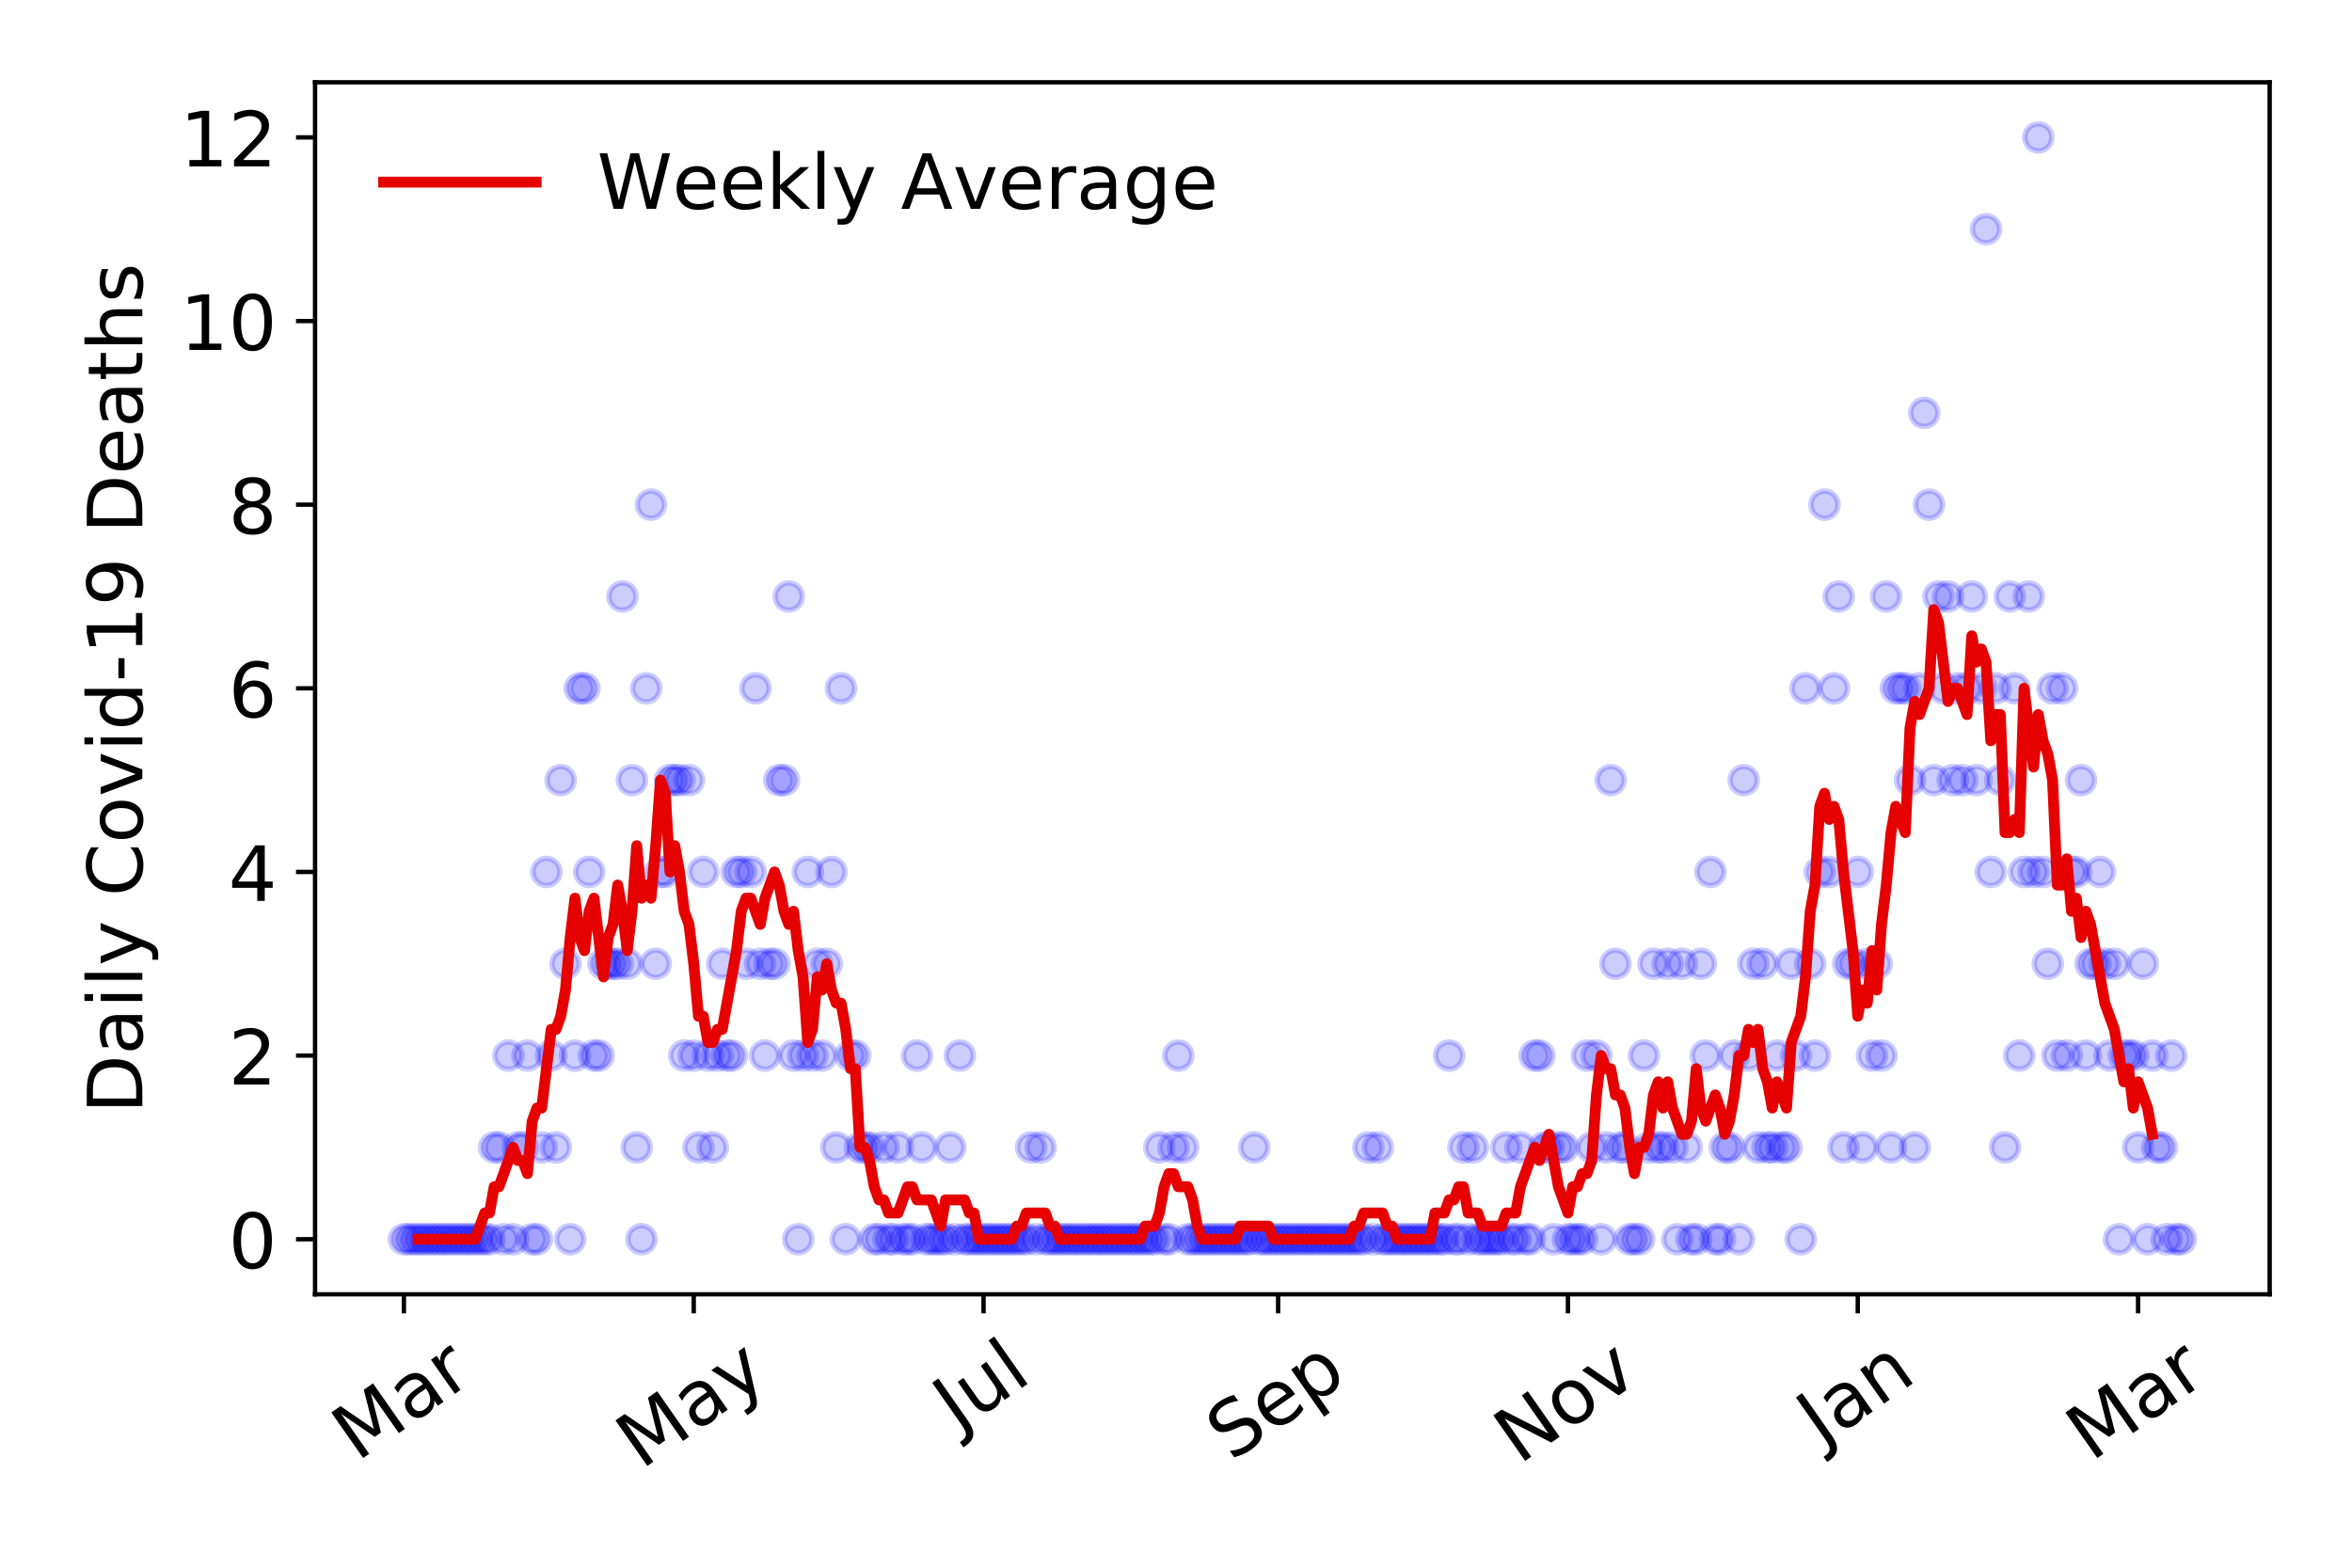 <?xml version="1.0" encoding="utf-8" standalone="no"?>
<!DOCTYPE svg PUBLIC "-//W3C//DTD SVG 1.1//EN"
  "http://www.w3.org/Graphics/SVG/1.1/DTD/svg11.dtd">
<!-- Created with matplotlib (https://matplotlib.org/) -->
<svg height="288pt" version="1.1" viewBox="0 0 432 288" width="432pt" xmlns="http://www.w3.org/2000/svg" xmlns:xlink="http://www.w3.org/1999/xlink">
 <defs>
  <style type="text/css">
*{stroke-linecap:butt;stroke-linejoin:round;}
  </style>
 </defs>
 <g id="figure_1">
  <g id="patch_1">
   <path d="M 0 288 
L 432 288 
L 432 0 
L 0 0 
z
" style="fill:#ffffff;"/>
  </g>
  <g id="axes_1">
   <g id="patch_2">
    <path d="M 57.87 237.778 
L 416.88 237.778 
L 416.88 15.12 
L 57.87 15.12 
z
" style="fill:#ffffff;"/>
   </g>
   <g id="matplotlib.axis_1">
    <g id="xtick_1">
     <g id="line2d_1">
      <defs>
       <path d="M 0 0 
L 0 3.5 
" id="m2fdd76e461" style="stroke:#000000;stroke-width:0.8;"/>
      </defs>
      <g>
       <use style="stroke:#000000;stroke-width:0.8;" x="74.189" xlink:href="#m2fdd76e461" y="237.778"/>
      </g>
     </g>
     <g id="text_1">
      <!-- Mar -->
      <defs>
       <path d="M 9.812 72.906 
L 24.516 72.906 
L 43.109 23.297 
L 61.812 72.906 
L 76.516 72.906 
L 76.516 0 
L 66.891 0 
L 66.891 64.016 
L 48.094 14.016 
L 38.188 14.016 
L 19.391 64.016 
L 19.391 0 
L 9.812 0 
z
" id="DejaVuSans-77"/>
       <path d="M 34.281 27.484 
Q 23.391 27.484 19.188 25 
Q 14.984 22.516 14.984 16.5 
Q 14.984 11.719 18.141 8.906 
Q 21.297 6.109 26.703 6.109 
Q 34.188 6.109 38.703 11.406 
Q 43.219 16.703 43.219 25.484 
L 43.219 27.484 
z
M 52.203 31.203 
L 52.203 0 
L 43.219 0 
L 43.219 8.297 
Q 40.141 3.328 35.547 0.953 
Q 30.953 -1.422 24.312 -1.422 
Q 15.922 -1.422 10.953 3.297 
Q 6 8.016 6 15.922 
Q 6 25.141 12.172 29.828 
Q 18.359 34.516 30.609 34.516 
L 43.219 34.516 
L 43.219 35.406 
Q 43.219 41.609 39.141 45 
Q 35.062 48.391 27.688 48.391 
Q 23 48.391 18.547 47.266 
Q 14.109 46.141 10.016 43.891 
L 10.016 52.203 
Q 14.938 54.109 19.578 55.047 
Q 24.219 56 28.609 56 
Q 40.484 56 46.344 49.844 
Q 52.203 43.703 52.203 31.203 
z
" id="DejaVuSans-97"/>
       <path d="M 41.109 46.297 
Q 39.594 47.172 37.812 47.578 
Q 36.031 48 33.891 48 
Q 26.266 48 22.188 43.047 
Q 18.109 38.094 18.109 28.812 
L 18.109 0 
L 9.078 0 
L 9.078 54.688 
L 18.109 54.688 
L 18.109 46.188 
Q 20.953 51.172 25.484 53.578 
Q 30.031 56 36.531 56 
Q 37.453 56 38.578 55.875 
Q 39.703 55.766 41.062 55.516 
z
" id="DejaVuSans-114"/>
      </defs>
      <g transform="translate(65.586 268.643)rotate(-35)scale(0.14 -0.14)">
       <use xlink:href="#DejaVuSans-77"/>
       <use x="86.279" xlink:href="#DejaVuSans-97"/>
       <use x="147.559" xlink:href="#DejaVuSans-114"/>
      </g>
     </g>
    </g>
    <g id="xtick_2">
     <g id="line2d_2">
      <g>
       <use style="stroke:#000000;stroke-width:0.8;" x="127.421" xlink:href="#m2fdd76e461" y="237.778"/>
      </g>
     </g>
     <g id="text_2">
      <!-- May -->
      <defs>
       <path d="M 32.172 -5.078 
Q 28.375 -14.844 24.75 -17.812 
Q 21.141 -20.797 15.094 -20.797 
L 7.906 -20.797 
L 7.906 -13.281 
L 13.188 -13.281 
Q 16.891 -13.281 18.938 -11.516 
Q 21 -9.766 23.484 -3.219 
L 25.094 0.875 
L 2.984 54.688 
L 12.5 54.688 
L 29.594 11.922 
L 46.688 54.688 
L 56.203 54.688 
z
" id="DejaVuSans-121"/>
      </defs>
      <g transform="translate(117.781 270.094)rotate(-35)scale(0.14 -0.14)">
       <use xlink:href="#DejaVuSans-77"/>
       <use x="86.279" xlink:href="#DejaVuSans-97"/>
       <use x="147.559" xlink:href="#DejaVuSans-121"/>
      </g>
     </g>
    </g>
    <g id="xtick_3">
     <g id="line2d_3">
      <g>
       <use style="stroke:#000000;stroke-width:0.8;" x="180.652" xlink:href="#m2fdd76e461" y="237.778"/>
      </g>
     </g>
     <g id="text_3">
      <!-- Jul -->
      <defs>
       <path d="M 9.812 72.906 
L 19.672 72.906 
L 19.672 5.078 
Q 19.672 -8.109 14.672 -14.062 
Q 9.672 -20.016 -1.422 -20.016 
L -5.172 -20.016 
L -5.172 -11.719 
L -2.094 -11.719 
Q 4.438 -11.719 7.125 -8.047 
Q 9.812 -4.391 9.812 5.078 
z
" id="DejaVuSans-74"/>
       <path d="M 8.5 21.578 
L 8.5 54.688 
L 17.484 54.688 
L 17.484 21.922 
Q 17.484 14.156 20.5 10.266 
Q 23.531 6.391 29.594 6.391 
Q 36.859 6.391 41.078 11.031 
Q 45.312 15.672 45.312 23.688 
L 45.312 54.688 
L 54.297 54.688 
L 54.297 0 
L 45.312 0 
L 45.312 8.406 
Q 42.047 3.422 37.719 1 
Q 33.406 -1.422 27.688 -1.422 
Q 18.266 -1.422 13.375 4.438 
Q 8.5 10.297 8.5 21.578 
z
M 31.109 56 
z
" id="DejaVuSans-117"/>
       <path d="M 9.422 75.984 
L 18.406 75.984 
L 18.406 0 
L 9.422 0 
z
" id="DejaVuSans-108"/>
      </defs>
      <g transform="translate(175.95 263.181)rotate(-35)scale(0.14 -0.14)">
       <use xlink:href="#DejaVuSans-74"/>
       <use x="29.492" xlink:href="#DejaVuSans-117"/>
       <use x="92.871" xlink:href="#DejaVuSans-108"/>
      </g>
     </g>
    </g>
    <g id="xtick_4">
     <g id="line2d_4">
      <g>
       <use style="stroke:#000000;stroke-width:0.8;" x="234.757" xlink:href="#m2fdd76e461" y="237.778"/>
      </g>
     </g>
     <g id="text_4">
      <!-- Sep -->
      <defs>
       <path d="M 53.516 70.516 
L 53.516 60.891 
Q 47.906 63.578 42.922 64.891 
Q 37.938 66.219 33.297 66.219 
Q 25.25 66.219 20.875 63.094 
Q 16.5 59.969 16.5 54.203 
Q 16.5 49.359 19.406 46.891 
Q 22.312 44.438 30.422 42.922 
L 36.375 41.703 
Q 47.406 39.594 52.656 34.297 
Q 57.906 29 57.906 20.125 
Q 57.906 9.516 50.797 4.047 
Q 43.703 -1.422 29.984 -1.422 
Q 24.812 -1.422 18.969 -0.25 
Q 13.141 0.922 6.891 3.219 
L 6.891 13.375 
Q 12.891 10.016 18.656 8.297 
Q 24.422 6.594 29.984 6.594 
Q 38.422 6.594 43.016 9.906 
Q 47.609 13.234 47.609 19.391 
Q 47.609 24.75 44.312 27.781 
Q 41.016 30.812 33.5 32.328 
L 27.484 33.5 
Q 16.453 35.688 11.516 40.375 
Q 6.594 45.062 6.594 53.422 
Q 6.594 63.094 13.406 68.656 
Q 20.219 74.219 32.172 74.219 
Q 37.312 74.219 42.625 73.281 
Q 47.953 72.359 53.516 70.516 
z
" id="DejaVuSans-83"/>
       <path d="M 56.203 29.594 
L 56.203 25.203 
L 14.891 25.203 
Q 15.484 15.922 20.484 11.062 
Q 25.484 6.203 34.422 6.203 
Q 39.594 6.203 44.453 7.469 
Q 49.312 8.734 54.109 11.281 
L 54.109 2.781 
Q 49.266 0.734 44.188 -0.344 
Q 39.109 -1.422 33.891 -1.422 
Q 20.797 -1.422 13.156 6.188 
Q 5.516 13.812 5.516 26.812 
Q 5.516 40.234 12.766 48.109 
Q 20.016 56 32.328 56 
Q 43.359 56 49.781 48.891 
Q 56.203 41.797 56.203 29.594 
z
M 47.219 32.234 
Q 47.125 39.594 43.094 43.984 
Q 39.062 48.391 32.422 48.391 
Q 24.906 48.391 20.391 44.141 
Q 15.875 39.891 15.188 32.172 
z
" id="DejaVuSans-101"/>
       <path d="M 18.109 8.203 
L 18.109 -20.797 
L 9.078 -20.797 
L 9.078 54.688 
L 18.109 54.688 
L 18.109 46.391 
Q 20.953 51.266 25.266 53.625 
Q 29.594 56 35.594 56 
Q 45.562 56 51.781 48.094 
Q 58.016 40.188 58.016 27.297 
Q 58.016 14.406 51.781 6.484 
Q 45.562 -1.422 35.594 -1.422 
Q 29.594 -1.422 25.266 0.953 
Q 20.953 3.328 18.109 8.203 
z
M 48.688 27.297 
Q 48.688 37.203 44.609 42.844 
Q 40.531 48.484 33.406 48.484 
Q 26.266 48.484 22.188 42.844 
Q 18.109 37.203 18.109 27.297 
Q 18.109 17.391 22.188 11.75 
Q 26.266 6.109 33.406 6.109 
Q 40.531 6.109 44.609 11.75 
Q 48.688 17.391 48.688 27.297 
z
" id="DejaVuSans-112"/>
      </defs>
      <g transform="translate(226.164 268.629)rotate(-35)scale(0.14 -0.14)">
       <use xlink:href="#DejaVuSans-83"/>
       <use x="63.477" xlink:href="#DejaVuSans-101"/>
       <use x="125" xlink:href="#DejaVuSans-112"/>
      </g>
     </g>
    </g>
    <g id="xtick_5">
     <g id="line2d_5">
      <g>
       <use style="stroke:#000000;stroke-width:0.8;" x="287.989" xlink:href="#m2fdd76e461" y="237.778"/>
      </g>
     </g>
     <g id="text_5">
      <!-- Nov -->
      <defs>
       <path d="M 9.812 72.906 
L 23.094 72.906 
L 55.422 11.922 
L 55.422 72.906 
L 64.984 72.906 
L 64.984 0 
L 51.703 0 
L 19.391 60.984 
L 19.391 0 
L 9.812 0 
z
" id="DejaVuSans-78"/>
       <path d="M 30.609 48.391 
Q 23.391 48.391 19.188 42.75 
Q 14.984 37.109 14.984 27.297 
Q 14.984 17.484 19.156 11.844 
Q 23.344 6.203 30.609 6.203 
Q 37.797 6.203 41.984 11.859 
Q 46.188 17.531 46.188 27.297 
Q 46.188 37.016 41.984 42.703 
Q 37.797 48.391 30.609 48.391 
z
M 30.609 56 
Q 42.328 56 49.016 48.375 
Q 55.719 40.766 55.719 27.297 
Q 55.719 13.875 49.016 6.219 
Q 42.328 -1.422 30.609 -1.422 
Q 18.844 -1.422 12.172 6.219 
Q 5.516 13.875 5.516 27.297 
Q 5.516 40.766 12.172 48.375 
Q 18.844 56 30.609 56 
z
" id="DejaVuSans-111"/>
       <path d="M 2.984 54.688 
L 12.5 54.688 
L 29.594 8.797 
L 46.688 54.688 
L 56.203 54.688 
L 35.688 0 
L 23.484 0 
z
" id="DejaVuSans-118"/>
      </defs>
      <g transform="translate(279.013 269.166)rotate(-35)scale(0.14 -0.14)">
       <use xlink:href="#DejaVuSans-78"/>
       <use x="74.805" xlink:href="#DejaVuSans-111"/>
       <use x="135.986" xlink:href="#DejaVuSans-118"/>
      </g>
     </g>
    </g>
    <g id="xtick_6">
     <g id="line2d_6">
      <g>
       <use style="stroke:#000000;stroke-width:0.8;" x="341.221" xlink:href="#m2fdd76e461" y="237.778"/>
      </g>
     </g>
     <g id="text_6">
      <!-- Jan -->
      <defs>
       <path d="M 54.891 33.016 
L 54.891 0 
L 45.906 0 
L 45.906 32.719 
Q 45.906 40.484 42.875 44.328 
Q 39.844 48.188 33.797 48.188 
Q 26.516 48.188 22.312 43.547 
Q 18.109 38.922 18.109 30.906 
L 18.109 0 
L 9.078 0 
L 9.078 54.688 
L 18.109 54.688 
L 18.109 46.188 
Q 21.344 51.125 25.703 53.562 
Q 30.078 56 35.797 56 
Q 45.219 56 50.047 50.172 
Q 54.891 44.344 54.891 33.016 
z
" id="DejaVuSans-110"/>
      </defs>
      <g transform="translate(334.597 265.871)rotate(-35)scale(0.14 -0.14)">
       <use xlink:href="#DejaVuSans-74"/>
       <use x="29.492" xlink:href="#DejaVuSans-97"/>
       <use x="90.771" xlink:href="#DejaVuSans-110"/>
      </g>
     </g>
    </g>
    <g id="xtick_7">
     <g id="line2d_7">
      <g>
       <use style="stroke:#000000;stroke-width:0.8;" x="392.707" xlink:href="#m2fdd76e461" y="237.778"/>
      </g>
     </g>
     <g id="text_7">
      <!-- Mar -->
      <g transform="translate(384.105 268.643)rotate(-35)scale(0.14 -0.14)">
       <use xlink:href="#DejaVuSans-77"/>
       <use x="86.279" xlink:href="#DejaVuSans-97"/>
       <use x="147.559" xlink:href="#DejaVuSans-114"/>
      </g>
     </g>
    </g>
   </g>
   <g id="matplotlib.axis_2">
    <g id="ytick_1">
     <g id="line2d_8">
      <defs>
       <path d="M 0 0 
L -3.5 0 
" id="m0a27ece117" style="stroke:#000000;stroke-width:0.8;"/>
      </defs>
      <g>
       <use style="stroke:#000000;stroke-width:0.8;" x="57.87" xlink:href="#m0a27ece117" y="227.657"/>
      </g>
     </g>
     <g id="text_8">
      <!-- 0 -->
      <defs>
       <path d="M 31.781 66.406 
Q 24.172 66.406 20.328 58.906 
Q 16.5 51.422 16.5 36.375 
Q 16.5 21.391 20.328 13.891 
Q 24.172 6.391 31.781 6.391 
Q 39.453 6.391 43.281 13.891 
Q 47.125 21.391 47.125 36.375 
Q 47.125 51.422 43.281 58.906 
Q 39.453 66.406 31.781 66.406 
z
M 31.781 74.219 
Q 44.047 74.219 50.516 64.516 
Q 56.984 54.828 56.984 36.375 
Q 56.984 17.969 50.516 8.266 
Q 44.047 -1.422 31.781 -1.422 
Q 19.531 -1.422 13.062 8.266 
Q 6.594 17.969 6.594 36.375 
Q 6.594 54.828 13.062 64.516 
Q 19.531 74.219 31.781 74.219 
z
" id="DejaVuSans-48"/>
      </defs>
      <g transform="translate(41.962 232.976)scale(0.14 -0.14)">
       <use xlink:href="#DejaVuSans-48"/>
      </g>
     </g>
    </g>
    <g id="ytick_2">
     <g id="line2d_9">
      <g>
       <use style="stroke:#000000;stroke-width:0.8;" x="57.87" xlink:href="#m0a27ece117" y="193.921"/>
      </g>
     </g>
     <g id="text_9">
      <!-- 2 -->
      <defs>
       <path d="M 19.188 8.297 
L 53.609 8.297 
L 53.609 0 
L 7.328 0 
L 7.328 8.297 
Q 12.938 14.109 22.625 23.891 
Q 32.328 33.688 34.812 36.531 
Q 39.547 41.844 41.422 45.531 
Q 43.312 49.219 43.312 52.781 
Q 43.312 58.594 39.234 62.25 
Q 35.156 65.922 28.609 65.922 
Q 23.969 65.922 18.812 64.312 
Q 13.672 62.703 7.812 59.422 
L 7.812 69.391 
Q 13.766 71.781 18.938 73 
Q 24.125 74.219 28.422 74.219 
Q 39.75 74.219 46.484 68.547 
Q 53.219 62.891 53.219 53.422 
Q 53.219 48.922 51.531 44.891 
Q 49.859 40.875 45.406 35.406 
Q 44.188 33.984 37.641 27.219 
Q 31.109 20.453 19.188 8.297 
z
" id="DejaVuSans-50"/>
      </defs>
      <g transform="translate(41.962 199.24)scale(0.14 -0.14)">
       <use xlink:href="#DejaVuSans-50"/>
      </g>
     </g>
    </g>
    <g id="ytick_3">
     <g id="line2d_10">
      <g>
       <use style="stroke:#000000;stroke-width:0.8;" x="57.87" xlink:href="#m0a27ece117" y="160.185"/>
      </g>
     </g>
     <g id="text_10">
      <!-- 4 -->
      <defs>
       <path d="M 37.797 64.312 
L 12.891 25.391 
L 37.797 25.391 
z
M 35.203 72.906 
L 47.609 72.906 
L 47.609 25.391 
L 58.016 25.391 
L 58.016 17.188 
L 47.609 17.188 
L 47.609 0 
L 37.797 0 
L 37.797 17.188 
L 4.891 17.188 
L 4.891 26.703 
z
" id="DejaVuSans-52"/>
      </defs>
      <g transform="translate(41.962 165.504)scale(0.14 -0.14)">
       <use xlink:href="#DejaVuSans-52"/>
      </g>
     </g>
    </g>
    <g id="ytick_4">
     <g id="line2d_11">
      <g>
       <use style="stroke:#000000;stroke-width:0.8;" x="57.87" xlink:href="#m0a27ece117" y="126.449"/>
      </g>
     </g>
     <g id="text_11">
      <!-- 6 -->
      <defs>
       <path d="M 33.016 40.375 
Q 26.375 40.375 22.484 35.828 
Q 18.609 31.297 18.609 23.391 
Q 18.609 15.531 22.484 10.953 
Q 26.375 6.391 33.016 6.391 
Q 39.656 6.391 43.531 10.953 
Q 47.406 15.531 47.406 23.391 
Q 47.406 31.297 43.531 35.828 
Q 39.656 40.375 33.016 40.375 
z
M 52.594 71.297 
L 52.594 62.312 
Q 48.875 64.062 45.094 64.984 
Q 41.312 65.922 37.594 65.922 
Q 27.828 65.922 22.672 59.328 
Q 17.531 52.734 16.797 39.406 
Q 19.672 43.656 24.016 45.922 
Q 28.375 48.188 33.594 48.188 
Q 44.578 48.188 50.953 41.516 
Q 57.328 34.859 57.328 23.391 
Q 57.328 12.156 50.688 5.359 
Q 44.047 -1.422 33.016 -1.422 
Q 20.359 -1.422 13.672 8.266 
Q 6.984 17.969 6.984 36.375 
Q 6.984 53.656 15.188 63.938 
Q 23.391 74.219 37.203 74.219 
Q 40.922 74.219 44.703 73.484 
Q 48.484 72.75 52.594 71.297 
z
" id="DejaVuSans-54"/>
      </defs>
      <g transform="translate(41.962 131.768)scale(0.14 -0.14)">
       <use xlink:href="#DejaVuSans-54"/>
      </g>
     </g>
    </g>
    <g id="ytick_5">
     <g id="line2d_12">
      <g>
       <use style="stroke:#000000;stroke-width:0.8;" x="57.87" xlink:href="#m0a27ece117" y="92.713"/>
      </g>
     </g>
     <g id="text_12">
      <!-- 8 -->
      <defs>
       <path d="M 31.781 34.625 
Q 24.75 34.625 20.719 30.859 
Q 16.703 27.094 16.703 20.516 
Q 16.703 13.922 20.719 10.156 
Q 24.75 6.391 31.781 6.391 
Q 38.812 6.391 42.859 10.172 
Q 46.922 13.969 46.922 20.516 
Q 46.922 27.094 42.891 30.859 
Q 38.875 34.625 31.781 34.625 
z
M 21.922 38.812 
Q 15.578 40.375 12.031 44.719 
Q 8.5 49.078 8.5 55.328 
Q 8.5 64.062 14.719 69.141 
Q 20.953 74.219 31.781 74.219 
Q 42.672 74.219 48.875 69.141 
Q 55.078 64.062 55.078 55.328 
Q 55.078 49.078 51.531 44.719 
Q 48 40.375 41.703 38.812 
Q 48.828 37.156 52.797 32.312 
Q 56.781 27.484 56.781 20.516 
Q 56.781 9.906 50.312 4.234 
Q 43.844 -1.422 31.781 -1.422 
Q 19.734 -1.422 13.25 4.234 
Q 6.781 9.906 6.781 20.516 
Q 6.781 27.484 10.781 32.312 
Q 14.797 37.156 21.922 38.812 
z
M 18.312 54.391 
Q 18.312 48.734 21.844 45.562 
Q 25.391 42.391 31.781 42.391 
Q 38.141 42.391 41.719 45.562 
Q 45.312 48.734 45.312 54.391 
Q 45.312 60.062 41.719 63.234 
Q 38.141 66.406 31.781 66.406 
Q 25.391 66.406 21.844 63.234 
Q 18.312 60.062 18.312 54.391 
z
" id="DejaVuSans-56"/>
      </defs>
      <g transform="translate(41.962 98.032)scale(0.14 -0.14)">
       <use xlink:href="#DejaVuSans-56"/>
      </g>
     </g>
    </g>
    <g id="ytick_6">
     <g id="line2d_13">
      <g>
       <use style="stroke:#000000;stroke-width:0.8;" x="57.87" xlink:href="#m0a27ece117" y="58.977"/>
      </g>
     </g>
     <g id="text_13">
      <!-- 10 -->
      <defs>
       <path d="M 12.406 8.297 
L 28.516 8.297 
L 28.516 63.922 
L 10.984 60.406 
L 10.984 69.391 
L 28.422 72.906 
L 38.281 72.906 
L 38.281 8.297 
L 54.391 8.297 
L 54.391 0 
L 12.406 0 
z
" id="DejaVuSans-49"/>
      </defs>
      <g transform="translate(33.055 64.296)scale(0.14 -0.14)">
       <use xlink:href="#DejaVuSans-49"/>
       <use x="63.623" xlink:href="#DejaVuSans-48"/>
      </g>
     </g>
    </g>
    <g id="ytick_7">
     <g id="line2d_14">
      <g>
       <use style="stroke:#000000;stroke-width:0.8;" x="57.87" xlink:href="#m0a27ece117" y="25.241"/>
      </g>
     </g>
     <g id="text_14">
      <!-- 12 -->
      <g transform="translate(33.055 30.56)scale(0.14 -0.14)">
       <use xlink:href="#DejaVuSans-49"/>
       <use x="63.623" xlink:href="#DejaVuSans-50"/>
      </g>
     </g>
    </g>
    <g id="text_15">
     <!-- Daily Covid-19 Deaths -->
     <defs>
      <path d="M 19.672 64.797 
L 19.672 8.109 
L 31.594 8.109 
Q 46.688 8.109 53.688 14.938 
Q 60.688 21.781 60.688 36.531 
Q 60.688 51.172 53.688 57.984 
Q 46.688 64.797 31.594 64.797 
z
M 9.812 72.906 
L 30.078 72.906 
Q 51.266 72.906 61.172 64.094 
Q 71.094 55.281 71.094 36.531 
Q 71.094 17.672 61.125 8.828 
Q 51.172 0 30.078 0 
L 9.812 0 
z
" id="DejaVuSans-68"/>
      <path d="M 9.422 54.688 
L 18.406 54.688 
L 18.406 0 
L 9.422 0 
z
M 9.422 75.984 
L 18.406 75.984 
L 18.406 64.594 
L 9.422 64.594 
z
" id="DejaVuSans-105"/>
      <path id="DejaVuSans-32"/>
      <path d="M 64.406 67.281 
L 64.406 56.891 
Q 59.422 61.531 53.781 63.812 
Q 48.141 66.109 41.797 66.109 
Q 29.297 66.109 22.656 58.469 
Q 16.016 50.828 16.016 36.375 
Q 16.016 21.969 22.656 14.328 
Q 29.297 6.688 41.797 6.688 
Q 48.141 6.688 53.781 8.984 
Q 59.422 11.281 64.406 15.922 
L 64.406 5.609 
Q 59.234 2.094 53.438 0.328 
Q 47.656 -1.422 41.219 -1.422 
Q 24.656 -1.422 15.125 8.703 
Q 5.609 18.844 5.609 36.375 
Q 5.609 53.953 15.125 64.078 
Q 24.656 74.219 41.219 74.219 
Q 47.75 74.219 53.531 72.484 
Q 59.328 70.75 64.406 67.281 
z
" id="DejaVuSans-67"/>
      <path d="M 45.406 46.391 
L 45.406 75.984 
L 54.391 75.984 
L 54.391 0 
L 45.406 0 
L 45.406 8.203 
Q 42.578 3.328 38.25 0.953 
Q 33.938 -1.422 27.875 -1.422 
Q 17.969 -1.422 11.734 6.484 
Q 5.516 14.406 5.516 27.297 
Q 5.516 40.188 11.734 48.094 
Q 17.969 56 27.875 56 
Q 33.938 56 38.25 53.625 
Q 42.578 51.266 45.406 46.391 
z
M 14.797 27.297 
Q 14.797 17.391 18.875 11.75 
Q 22.953 6.109 30.078 6.109 
Q 37.203 6.109 41.297 11.75 
Q 45.406 17.391 45.406 27.297 
Q 45.406 37.203 41.297 42.844 
Q 37.203 48.484 30.078 48.484 
Q 22.953 48.484 18.875 42.844 
Q 14.797 37.203 14.797 27.297 
z
" id="DejaVuSans-100"/>
      <path d="M 4.891 31.391 
L 31.203 31.391 
L 31.203 23.391 
L 4.891 23.391 
z
" id="DejaVuSans-45"/>
      <path d="M 10.984 1.516 
L 10.984 10.5 
Q 14.703 8.734 18.5 7.812 
Q 22.312 6.891 25.984 6.891 
Q 35.75 6.891 40.891 13.453 
Q 46.047 20.016 46.781 33.406 
Q 43.953 29.203 39.594 26.953 
Q 35.25 24.703 29.984 24.703 
Q 19.047 24.703 12.672 31.312 
Q 6.297 37.938 6.297 49.422 
Q 6.297 60.641 12.938 67.422 
Q 19.578 74.219 30.609 74.219 
Q 43.266 74.219 49.922 64.516 
Q 56.594 54.828 56.594 36.375 
Q 56.594 19.141 48.406 8.859 
Q 40.234 -1.422 26.422 -1.422 
Q 22.703 -1.422 18.891 -0.688 
Q 15.094 0.047 10.984 1.516 
z
M 30.609 32.422 
Q 37.25 32.422 41.125 36.953 
Q 45.016 41.5 45.016 49.422 
Q 45.016 57.281 41.125 61.844 
Q 37.25 66.406 30.609 66.406 
Q 23.969 66.406 20.094 61.844 
Q 16.219 57.281 16.219 49.422 
Q 16.219 41.5 20.094 36.953 
Q 23.969 32.422 30.609 32.422 
z
" id="DejaVuSans-57"/>
      <path d="M 18.312 70.219 
L 18.312 54.688 
L 36.812 54.688 
L 36.812 47.703 
L 18.312 47.703 
L 18.312 18.016 
Q 18.312 11.328 20.141 9.422 
Q 21.969 7.516 27.594 7.516 
L 36.812 7.516 
L 36.812 0 
L 27.594 0 
Q 17.188 0 13.234 3.875 
Q 9.281 7.766 9.281 18.016 
L 9.281 47.703 
L 2.688 47.703 
L 2.688 54.688 
L 9.281 54.688 
L 9.281 70.219 
z
" id="DejaVuSans-116"/>
      <path d="M 54.891 33.016 
L 54.891 0 
L 45.906 0 
L 45.906 32.719 
Q 45.906 40.484 42.875 44.328 
Q 39.844 48.188 33.797 48.188 
Q 26.516 48.188 22.312 43.547 
Q 18.109 38.922 18.109 30.906 
L 18.109 0 
L 9.078 0 
L 9.078 75.984 
L 18.109 75.984 
L 18.109 46.188 
Q 21.344 51.125 25.703 53.562 
Q 30.078 56 35.797 56 
Q 45.219 56 50.047 50.172 
Q 54.891 44.344 54.891 33.016 
z
" id="DejaVuSans-104"/>
      <path d="M 44.281 53.078 
L 44.281 44.578 
Q 40.484 46.531 36.375 47.5 
Q 32.281 48.484 27.875 48.484 
Q 21.188 48.484 17.844 46.438 
Q 14.5 44.391 14.5 40.281 
Q 14.5 37.156 16.891 35.375 
Q 19.281 33.594 26.516 31.984 
L 29.594 31.297 
Q 39.156 29.25 43.188 25.516 
Q 47.219 21.781 47.219 15.094 
Q 47.219 7.469 41.188 3.016 
Q 35.156 -1.422 24.609 -1.422 
Q 20.219 -1.422 15.453 -0.562 
Q 10.688 0.297 5.422 2 
L 5.422 11.281 
Q 10.406 8.688 15.234 7.391 
Q 20.062 6.109 24.812 6.109 
Q 31.156 6.109 34.562 8.281 
Q 37.984 10.453 37.984 14.406 
Q 37.984 18.062 35.516 20.016 
Q 33.062 21.969 24.703 23.781 
L 21.578 24.516 
Q 13.234 26.266 9.516 29.906 
Q 5.812 33.547 5.812 39.891 
Q 5.812 47.609 11.281 51.797 
Q 16.75 56 26.812 56 
Q 31.781 56 36.172 55.266 
Q 40.578 54.547 44.281 53.078 
z
" id="DejaVuSans-115"/>
     </defs>
     <g transform="translate(26.143 204.56)rotate(-90)scale(0.14 -0.14)">
      <use xlink:href="#DejaVuSans-68"/>
      <use x="77.002" xlink:href="#DejaVuSans-97"/>
      <use x="138.281" xlink:href="#DejaVuSans-105"/>
      <use x="166.064" xlink:href="#DejaVuSans-108"/>
      <use x="193.848" xlink:href="#DejaVuSans-121"/>
      <use x="253.027" xlink:href="#DejaVuSans-32"/>
      <use x="284.814" xlink:href="#DejaVuSans-67"/>
      <use x="354.639" xlink:href="#DejaVuSans-111"/>
      <use x="415.82" xlink:href="#DejaVuSans-118"/>
      <use x="475" xlink:href="#DejaVuSans-105"/>
      <use x="502.783" xlink:href="#DejaVuSans-100"/>
      <use x="566.26" xlink:href="#DejaVuSans-45"/>
      <use x="602.344" xlink:href="#DejaVuSans-49"/>
      <use x="665.967" xlink:href="#DejaVuSans-57"/>
      <use x="729.59" xlink:href="#DejaVuSans-32"/>
      <use x="761.377" xlink:href="#DejaVuSans-68"/>
      <use x="838.379" xlink:href="#DejaVuSans-101"/>
      <use x="899.902" xlink:href="#DejaVuSans-97"/>
      <use x="961.182" xlink:href="#DejaVuSans-116"/>
      <use x="1000.391" xlink:href="#DejaVuSans-104"/>
      <use x="1063.77" xlink:href="#DejaVuSans-115"/>
     </g>
    </g>
   </g>
   <g id="line2d_15">
    <defs>
     <path d="M 0 2.5 
C 0.663 2.5 1.299 2.237 1.768 1.768 
C 2.237 1.299 2.5 0.663 2.5 0 
C 2.5 -0.663 2.237 -1.299 1.768 -1.768 
C 1.299 -2.237 0.663 -2.5 0 -2.5 
C -0.663 -2.5 -1.299 -2.237 -1.768 -1.768 
C -2.237 -1.299 -2.5 -0.663 -2.5 0 
C -2.5 0.663 -2.237 1.299 -1.768 1.768 
C -1.299 2.237 -0.663 2.5 0 2.5 
z
" id="mff594efd76" style="stroke:#0000ff;stroke-opacity:0.2;"/>
    </defs>
    <g clip-path="url(#pd03559eab9)">
     <use style="fill:#0000ff;fill-opacity:0.2;stroke:#0000ff;stroke-opacity:0.2;" x="74.189" xlink:href="#mff594efd76" y="227.657"/>
     <use style="fill:#0000ff;fill-opacity:0.2;stroke:#0000ff;stroke-opacity:0.2;" x="75.061" xlink:href="#mff594efd76" y="227.657"/>
     <use style="fill:#0000ff;fill-opacity:0.2;stroke:#0000ff;stroke-opacity:0.2;" x="75.934" xlink:href="#mff594efd76" y="227.657"/>
     <use style="fill:#0000ff;fill-opacity:0.2;stroke:#0000ff;stroke-opacity:0.2;" x="76.807" xlink:href="#mff594efd76" y="227.657"/>
     <use style="fill:#0000ff;fill-opacity:0.2;stroke:#0000ff;stroke-opacity:0.2;" x="77.679" xlink:href="#mff594efd76" y="227.657"/>
     <use style="fill:#0000ff;fill-opacity:0.2;stroke:#0000ff;stroke-opacity:0.2;" x="78.552" xlink:href="#mff594efd76" y="227.657"/>
     <use style="fill:#0000ff;fill-opacity:0.2;stroke:#0000ff;stroke-opacity:0.2;" x="79.425" xlink:href="#mff594efd76" y="227.657"/>
     <use style="fill:#0000ff;fill-opacity:0.2;stroke:#0000ff;stroke-opacity:0.2;" x="80.297" xlink:href="#mff594efd76" y="227.657"/>
     <use style="fill:#0000ff;fill-opacity:0.2;stroke:#0000ff;stroke-opacity:0.2;" x="81.17" xlink:href="#mff594efd76" y="227.657"/>
     <use style="fill:#0000ff;fill-opacity:0.2;stroke:#0000ff;stroke-opacity:0.2;" x="82.043" xlink:href="#mff594efd76" y="227.657"/>
     <use style="fill:#0000ff;fill-opacity:0.2;stroke:#0000ff;stroke-opacity:0.2;" x="82.915" xlink:href="#mff594efd76" y="227.657"/>
     <use style="fill:#0000ff;fill-opacity:0.2;stroke:#0000ff;stroke-opacity:0.2;" x="83.788" xlink:href="#mff594efd76" y="227.657"/>
     <use style="fill:#0000ff;fill-opacity:0.2;stroke:#0000ff;stroke-opacity:0.2;" x="84.66" xlink:href="#mff594efd76" y="227.657"/>
     <use style="fill:#0000ff;fill-opacity:0.2;stroke:#0000ff;stroke-opacity:0.2;" x="85.533" xlink:href="#mff594efd76" y="227.657"/>
     <use style="fill:#0000ff;fill-opacity:0.2;stroke:#0000ff;stroke-opacity:0.2;" x="86.406" xlink:href="#mff594efd76" y="227.657"/>
     <use style="fill:#0000ff;fill-opacity:0.2;stroke:#0000ff;stroke-opacity:0.2;" x="87.278" xlink:href="#mff594efd76" y="227.657"/>
     <use style="fill:#0000ff;fill-opacity:0.2;stroke:#0000ff;stroke-opacity:0.2;" x="88.151" xlink:href="#mff594efd76" y="227.657"/>
     <use style="fill:#0000ff;fill-opacity:0.2;stroke:#0000ff;stroke-opacity:0.2;" x="89.024" xlink:href="#mff594efd76" y="227.657"/>
     <use style="fill:#0000ff;fill-opacity:0.2;stroke:#0000ff;stroke-opacity:0.2;" x="89.896" xlink:href="#mff594efd76" y="227.657"/>
     <use style="fill:#0000ff;fill-opacity:0.2;stroke:#0000ff;stroke-opacity:0.2;" x="90.769" xlink:href="#mff594efd76" y="210.789"/>
     <use style="fill:#0000ff;fill-opacity:0.2;stroke:#0000ff;stroke-opacity:0.2;" x="91.642" xlink:href="#mff594efd76" y="210.789"/>
     <use style="fill:#0000ff;fill-opacity:0.2;stroke:#0000ff;stroke-opacity:0.2;" x="92.514" xlink:href="#mff594efd76" y="227.657"/>
     <use style="fill:#0000ff;fill-opacity:0.2;stroke:#0000ff;stroke-opacity:0.2;" x="93.387" xlink:href="#mff594efd76" y="193.921"/>
     <use style="fill:#0000ff;fill-opacity:0.2;stroke:#0000ff;stroke-opacity:0.2;" x="94.26" xlink:href="#mff594efd76" y="227.657"/>
     <use style="fill:#0000ff;fill-opacity:0.2;stroke:#0000ff;stroke-opacity:0.2;" x="95.132" xlink:href="#mff594efd76" y="210.789"/>
     <use style="fill:#0000ff;fill-opacity:0.2;stroke:#0000ff;stroke-opacity:0.2;" x="96.005" xlink:href="#mff594efd76" y="210.789"/>
     <use style="fill:#0000ff;fill-opacity:0.2;stroke:#0000ff;stroke-opacity:0.2;" x="96.878" xlink:href="#mff594efd76" y="193.921"/>
     <use style="fill:#0000ff;fill-opacity:0.2;stroke:#0000ff;stroke-opacity:0.2;" x="97.75" xlink:href="#mff594efd76" y="227.657"/>
     <use style="fill:#0000ff;fill-opacity:0.2;stroke:#0000ff;stroke-opacity:0.2;" x="98.623" xlink:href="#mff594efd76" y="227.657"/>
     <use style="fill:#0000ff;fill-opacity:0.2;stroke:#0000ff;stroke-opacity:0.2;" x="99.496" xlink:href="#mff594efd76" y="210.789"/>
     <use style="fill:#0000ff;fill-opacity:0.2;stroke:#0000ff;stroke-opacity:0.2;" x="100.368" xlink:href="#mff594efd76" y="160.185"/>
     <use style="fill:#0000ff;fill-opacity:0.2;stroke:#0000ff;stroke-opacity:0.2;" x="101.241" xlink:href="#mff594efd76" y="193.921"/>
     <use style="fill:#0000ff;fill-opacity:0.2;stroke:#0000ff;stroke-opacity:0.2;" x="102.114" xlink:href="#mff594efd76" y="210.789"/>
     <use style="fill:#0000ff;fill-opacity:0.2;stroke:#0000ff;stroke-opacity:0.2;" x="102.986" xlink:href="#mff594efd76" y="143.317"/>
     <use style="fill:#0000ff;fill-opacity:0.2;stroke:#0000ff;stroke-opacity:0.2;" x="103.859" xlink:href="#mff594efd76" y="177.053"/>
     <use style="fill:#0000ff;fill-opacity:0.2;stroke:#0000ff;stroke-opacity:0.2;" x="104.732" xlink:href="#mff594efd76" y="227.657"/>
     <use style="fill:#0000ff;fill-opacity:0.2;stroke:#0000ff;stroke-opacity:0.2;" x="105.604" xlink:href="#mff594efd76" y="193.921"/>
     <use style="fill:#0000ff;fill-opacity:0.2;stroke:#0000ff;stroke-opacity:0.2;" x="106.477" xlink:href="#mff594efd76" y="126.449"/>
     <use style="fill:#0000ff;fill-opacity:0.2;stroke:#0000ff;stroke-opacity:0.2;" x="107.35" xlink:href="#mff594efd76" y="126.449"/>
     <use style="fill:#0000ff;fill-opacity:0.2;stroke:#0000ff;stroke-opacity:0.2;" x="108.222" xlink:href="#mff594efd76" y="160.185"/>
     <use style="fill:#0000ff;fill-opacity:0.2;stroke:#0000ff;stroke-opacity:0.2;" x="109.095" xlink:href="#mff594efd76" y="193.921"/>
     <use style="fill:#0000ff;fill-opacity:0.2;stroke:#0000ff;stroke-opacity:0.2;" x="109.967" xlink:href="#mff594efd76" y="193.921"/>
     <use style="fill:#0000ff;fill-opacity:0.2;stroke:#0000ff;stroke-opacity:0.2;" x="110.84" xlink:href="#mff594efd76" y="177.053"/>
     <use style="fill:#0000ff;fill-opacity:0.2;stroke:#0000ff;stroke-opacity:0.2;" x="111.713" xlink:href="#mff594efd76" y="177.053"/>
     <use style="fill:#0000ff;fill-opacity:0.2;stroke:#0000ff;stroke-opacity:0.2;" x="112.585" xlink:href="#mff594efd76" y="177.053"/>
     <use style="fill:#0000ff;fill-opacity:0.2;stroke:#0000ff;stroke-opacity:0.2;" x="113.458" xlink:href="#mff594efd76" y="177.053"/>
     <use style="fill:#0000ff;fill-opacity:0.2;stroke:#0000ff;stroke-opacity:0.2;" x="114.331" xlink:href="#mff594efd76" y="109.581"/>
     <use style="fill:#0000ff;fill-opacity:0.2;stroke:#0000ff;stroke-opacity:0.2;" x="115.203" xlink:href="#mff594efd76" y="177.053"/>
     <use style="fill:#0000ff;fill-opacity:0.2;stroke:#0000ff;stroke-opacity:0.2;" x="116.076" xlink:href="#mff594efd76" y="143.317"/>
     <use style="fill:#0000ff;fill-opacity:0.2;stroke:#0000ff;stroke-opacity:0.2;" x="116.949" xlink:href="#mff594efd76" y="210.789"/>
     <use style="fill:#0000ff;fill-opacity:0.2;stroke:#0000ff;stroke-opacity:0.2;" x="117.821" xlink:href="#mff594efd76" y="227.657"/>
     <use style="fill:#0000ff;fill-opacity:0.2;stroke:#0000ff;stroke-opacity:0.2;" x="118.694" xlink:href="#mff594efd76" y="126.449"/>
     <use style="fill:#0000ff;fill-opacity:0.2;stroke:#0000ff;stroke-opacity:0.2;" x="119.567" xlink:href="#mff594efd76" y="92.713"/>
     <use style="fill:#0000ff;fill-opacity:0.2;stroke:#0000ff;stroke-opacity:0.2;" x="120.439" xlink:href="#mff594efd76" y="177.053"/>
     <use style="fill:#0000ff;fill-opacity:0.2;stroke:#0000ff;stroke-opacity:0.2;" x="121.312" xlink:href="#mff594efd76" y="160.185"/>
     <use style="fill:#0000ff;fill-opacity:0.2;stroke:#0000ff;stroke-opacity:0.2;" x="122.185" xlink:href="#mff594efd76" y="160.185"/>
     <use style="fill:#0000ff;fill-opacity:0.2;stroke:#0000ff;stroke-opacity:0.2;" x="123.057" xlink:href="#mff594efd76" y="143.317"/>
     <use style="fill:#0000ff;fill-opacity:0.2;stroke:#0000ff;stroke-opacity:0.2;" x="123.93" xlink:href="#mff594efd76" y="143.317"/>
     <use style="fill:#0000ff;fill-opacity:0.2;stroke:#0000ff;stroke-opacity:0.2;" x="124.803" xlink:href="#mff594efd76" y="143.317"/>
     <use style="fill:#0000ff;fill-opacity:0.2;stroke:#0000ff;stroke-opacity:0.2;" x="125.675" xlink:href="#mff594efd76" y="193.921"/>
     <use style="fill:#0000ff;fill-opacity:0.2;stroke:#0000ff;stroke-opacity:0.2;" x="126.548" xlink:href="#mff594efd76" y="143.317"/>
     <use style="fill:#0000ff;fill-opacity:0.2;stroke:#0000ff;stroke-opacity:0.2;" x="127.421" xlink:href="#mff594efd76" y="193.921"/>
     <use style="fill:#0000ff;fill-opacity:0.2;stroke:#0000ff;stroke-opacity:0.2;" x="128.293" xlink:href="#mff594efd76" y="210.789"/>
     <use style="fill:#0000ff;fill-opacity:0.2;stroke:#0000ff;stroke-opacity:0.2;" x="129.166" xlink:href="#mff594efd76" y="160.185"/>
     <use style="fill:#0000ff;fill-opacity:0.2;stroke:#0000ff;stroke-opacity:0.2;" x="130.039" xlink:href="#mff594efd76" y="193.921"/>
     <use style="fill:#0000ff;fill-opacity:0.2;stroke:#0000ff;stroke-opacity:0.2;" x="130.911" xlink:href="#mff594efd76" y="210.789"/>
     <use style="fill:#0000ff;fill-opacity:0.2;stroke:#0000ff;stroke-opacity:0.2;" x="131.784" xlink:href="#mff594efd76" y="193.921"/>
     <use style="fill:#0000ff;fill-opacity:0.2;stroke:#0000ff;stroke-opacity:0.2;" x="132.656" xlink:href="#mff594efd76" y="177.053"/>
     <use style="fill:#0000ff;fill-opacity:0.2;stroke:#0000ff;stroke-opacity:0.2;" x="133.529" xlink:href="#mff594efd76" y="193.921"/>
     <use style="fill:#0000ff;fill-opacity:0.2;stroke:#0000ff;stroke-opacity:0.2;" x="134.402" xlink:href="#mff594efd76" y="193.921"/>
     <use style="fill:#0000ff;fill-opacity:0.2;stroke:#0000ff;stroke-opacity:0.2;" x="135.274" xlink:href="#mff594efd76" y="160.185"/>
     <use style="fill:#0000ff;fill-opacity:0.2;stroke:#0000ff;stroke-opacity:0.2;" x="136.147" xlink:href="#mff594efd76" y="160.185"/>
     <use style="fill:#0000ff;fill-opacity:0.2;stroke:#0000ff;stroke-opacity:0.2;" x="137.02" xlink:href="#mff594efd76" y="177.053"/>
     <use style="fill:#0000ff;fill-opacity:0.2;stroke:#0000ff;stroke-opacity:0.2;" x="137.892" xlink:href="#mff594efd76" y="160.185"/>
     <use style="fill:#0000ff;fill-opacity:0.2;stroke:#0000ff;stroke-opacity:0.2;" x="138.765" xlink:href="#mff594efd76" y="126.449"/>
     <use style="fill:#0000ff;fill-opacity:0.2;stroke:#0000ff;stroke-opacity:0.2;" x="139.638" xlink:href="#mff594efd76" y="177.053"/>
     <use style="fill:#0000ff;fill-opacity:0.2;stroke:#0000ff;stroke-opacity:0.2;" x="140.51" xlink:href="#mff594efd76" y="193.921"/>
     <use style="fill:#0000ff;fill-opacity:0.2;stroke:#0000ff;stroke-opacity:0.2;" x="141.383" xlink:href="#mff594efd76" y="177.053"/>
     <use style="fill:#0000ff;fill-opacity:0.2;stroke:#0000ff;stroke-opacity:0.2;" x="142.256" xlink:href="#mff594efd76" y="177.053"/>
     <use style="fill:#0000ff;fill-opacity:0.2;stroke:#0000ff;stroke-opacity:0.2;" x="143.128" xlink:href="#mff594efd76" y="143.317"/>
     <use style="fill:#0000ff;fill-opacity:0.2;stroke:#0000ff;stroke-opacity:0.2;" x="144.001" xlink:href="#mff594efd76" y="143.317"/>
     <use style="fill:#0000ff;fill-opacity:0.2;stroke:#0000ff;stroke-opacity:0.2;" x="144.874" xlink:href="#mff594efd76" y="109.581"/>
     <use style="fill:#0000ff;fill-opacity:0.2;stroke:#0000ff;stroke-opacity:0.2;" x="145.746" xlink:href="#mff594efd76" y="193.921"/>
     <use style="fill:#0000ff;fill-opacity:0.2;stroke:#0000ff;stroke-opacity:0.2;" x="146.619" xlink:href="#mff594efd76" y="227.657"/>
     <use style="fill:#0000ff;fill-opacity:0.2;stroke:#0000ff;stroke-opacity:0.2;" x="147.492" xlink:href="#mff594efd76" y="193.921"/>
     <use style="fill:#0000ff;fill-opacity:0.2;stroke:#0000ff;stroke-opacity:0.2;" x="148.364" xlink:href="#mff594efd76" y="160.185"/>
     <use style="fill:#0000ff;fill-opacity:0.2;stroke:#0000ff;stroke-opacity:0.2;" x="149.237" xlink:href="#mff594efd76" y="193.921"/>
     <use style="fill:#0000ff;fill-opacity:0.2;stroke:#0000ff;stroke-opacity:0.2;" x="150.11" xlink:href="#mff594efd76" y="177.053"/>
     <use style="fill:#0000ff;fill-opacity:0.2;stroke:#0000ff;stroke-opacity:0.2;" x="150.982" xlink:href="#mff594efd76" y="193.921"/>
     <use style="fill:#0000ff;fill-opacity:0.2;stroke:#0000ff;stroke-opacity:0.2;" x="151.855" xlink:href="#mff594efd76" y="177.053"/>
     <use style="fill:#0000ff;fill-opacity:0.2;stroke:#0000ff;stroke-opacity:0.2;" x="152.728" xlink:href="#mff594efd76" y="160.185"/>
     <use style="fill:#0000ff;fill-opacity:0.2;stroke:#0000ff;stroke-opacity:0.2;" x="153.6" xlink:href="#mff594efd76" y="210.789"/>
     <use style="fill:#0000ff;fill-opacity:0.2;stroke:#0000ff;stroke-opacity:0.2;" x="154.473" xlink:href="#mff594efd76" y="126.449"/>
     <use style="fill:#0000ff;fill-opacity:0.2;stroke:#0000ff;stroke-opacity:0.2;" x="155.345" xlink:href="#mff594efd76" y="227.657"/>
     <use style="fill:#0000ff;fill-opacity:0.2;stroke:#0000ff;stroke-opacity:0.2;" x="156.218" xlink:href="#mff594efd76" y="193.921"/>
     <use style="fill:#0000ff;fill-opacity:0.2;stroke:#0000ff;stroke-opacity:0.2;" x="157.091" xlink:href="#mff594efd76" y="193.921"/>
     <use style="fill:#0000ff;fill-opacity:0.2;stroke:#0000ff;stroke-opacity:0.2;" x="157.963" xlink:href="#mff594efd76" y="210.789"/>
     <use style="fill:#0000ff;fill-opacity:0.2;stroke:#0000ff;stroke-opacity:0.2;" x="158.836" xlink:href="#mff594efd76" y="210.789"/>
     <use style="fill:#0000ff;fill-opacity:0.2;stroke:#0000ff;stroke-opacity:0.2;" x="159.709" xlink:href="#mff594efd76" y="210.789"/>
     <use style="fill:#0000ff;fill-opacity:0.2;stroke:#0000ff;stroke-opacity:0.2;" x="160.581" xlink:href="#mff594efd76" y="227.657"/>
     <use style="fill:#0000ff;fill-opacity:0.2;stroke:#0000ff;stroke-opacity:0.2;" x="161.454" xlink:href="#mff594efd76" y="227.657"/>
     <use style="fill:#0000ff;fill-opacity:0.2;stroke:#0000ff;stroke-opacity:0.2;" x="162.327" xlink:href="#mff594efd76" y="210.789"/>
     <use style="fill:#0000ff;fill-opacity:0.2;stroke:#0000ff;stroke-opacity:0.2;" x="163.199" xlink:href="#mff594efd76" y="227.657"/>
     <use style="fill:#0000ff;fill-opacity:0.2;stroke:#0000ff;stroke-opacity:0.2;" x="164.072" xlink:href="#mff594efd76" y="227.657"/>
     <use style="fill:#0000ff;fill-opacity:0.2;stroke:#0000ff;stroke-opacity:0.2;" x="164.945" xlink:href="#mff594efd76" y="210.789"/>
     <use style="fill:#0000ff;fill-opacity:0.2;stroke:#0000ff;stroke-opacity:0.2;" x="165.817" xlink:href="#mff594efd76" y="227.657"/>
     <use style="fill:#0000ff;fill-opacity:0.2;stroke:#0000ff;stroke-opacity:0.2;" x="166.69" xlink:href="#mff594efd76" y="227.657"/>
     <use style="fill:#0000ff;fill-opacity:0.2;stroke:#0000ff;stroke-opacity:0.2;" x="167.563" xlink:href="#mff594efd76" y="227.657"/>
     <use style="fill:#0000ff;fill-opacity:0.2;stroke:#0000ff;stroke-opacity:0.2;" x="168.435" xlink:href="#mff594efd76" y="193.921"/>
     <use style="fill:#0000ff;fill-opacity:0.2;stroke:#0000ff;stroke-opacity:0.2;" x="169.308" xlink:href="#mff594efd76" y="210.789"/>
     <use style="fill:#0000ff;fill-opacity:0.2;stroke:#0000ff;stroke-opacity:0.2;" x="170.181" xlink:href="#mff594efd76" y="227.657"/>
     <use style="fill:#0000ff;fill-opacity:0.2;stroke:#0000ff;stroke-opacity:0.2;" x="171.053" xlink:href="#mff594efd76" y="227.657"/>
     <use style="fill:#0000ff;fill-opacity:0.2;stroke:#0000ff;stroke-opacity:0.2;" x="171.926" xlink:href="#mff594efd76" y="227.657"/>
     <use style="fill:#0000ff;fill-opacity:0.2;stroke:#0000ff;stroke-opacity:0.2;" x="172.799" xlink:href="#mff594efd76" y="227.657"/>
     <use style="fill:#0000ff;fill-opacity:0.2;stroke:#0000ff;stroke-opacity:0.2;" x="173.671" xlink:href="#mff594efd76" y="227.657"/>
     <use style="fill:#0000ff;fill-opacity:0.2;stroke:#0000ff;stroke-opacity:0.2;" x="174.544" xlink:href="#mff594efd76" y="210.789"/>
     <use style="fill:#0000ff;fill-opacity:0.2;stroke:#0000ff;stroke-opacity:0.2;" x="175.417" xlink:href="#mff594efd76" y="227.657"/>
     <use style="fill:#0000ff;fill-opacity:0.2;stroke:#0000ff;stroke-opacity:0.2;" x="176.289" xlink:href="#mff594efd76" y="193.921"/>
     <use style="fill:#0000ff;fill-opacity:0.2;stroke:#0000ff;stroke-opacity:0.2;" x="177.162" xlink:href="#mff594efd76" y="227.657"/>
     <use style="fill:#0000ff;fill-opacity:0.2;stroke:#0000ff;stroke-opacity:0.2;" x="178.035" xlink:href="#mff594efd76" y="227.657"/>
     <use style="fill:#0000ff;fill-opacity:0.2;stroke:#0000ff;stroke-opacity:0.2;" x="178.907" xlink:href="#mff594efd76" y="227.657"/>
     <use style="fill:#0000ff;fill-opacity:0.2;stroke:#0000ff;stroke-opacity:0.2;" x="179.78" xlink:href="#mff594efd76" y="227.657"/>
     <use style="fill:#0000ff;fill-opacity:0.2;stroke:#0000ff;stroke-opacity:0.2;" x="180.652" xlink:href="#mff594efd76" y="227.657"/>
     <use style="fill:#0000ff;fill-opacity:0.2;stroke:#0000ff;stroke-opacity:0.2;" x="181.525" xlink:href="#mff594efd76" y="227.657"/>
     <use style="fill:#0000ff;fill-opacity:0.2;stroke:#0000ff;stroke-opacity:0.2;" x="182.398" xlink:href="#mff594efd76" y="227.657"/>
     <use style="fill:#0000ff;fill-opacity:0.2;stroke:#0000ff;stroke-opacity:0.2;" x="183.27" xlink:href="#mff594efd76" y="227.657"/>
     <use style="fill:#0000ff;fill-opacity:0.2;stroke:#0000ff;stroke-opacity:0.2;" x="184.143" xlink:href="#mff594efd76" y="227.657"/>
     <use style="fill:#0000ff;fill-opacity:0.2;stroke:#0000ff;stroke-opacity:0.2;" x="185.016" xlink:href="#mff594efd76" y="227.657"/>
     <use style="fill:#0000ff;fill-opacity:0.2;stroke:#0000ff;stroke-opacity:0.2;" x="185.888" xlink:href="#mff594efd76" y="227.657"/>
     <use style="fill:#0000ff;fill-opacity:0.2;stroke:#0000ff;stroke-opacity:0.2;" x="186.761" xlink:href="#mff594efd76" y="227.657"/>
     <use style="fill:#0000ff;fill-opacity:0.2;stroke:#0000ff;stroke-opacity:0.2;" x="187.634" xlink:href="#mff594efd76" y="227.657"/>
     <use style="fill:#0000ff;fill-opacity:0.2;stroke:#0000ff;stroke-opacity:0.2;" x="188.506" xlink:href="#mff594efd76" y="227.657"/>
     <use style="fill:#0000ff;fill-opacity:0.2;stroke:#0000ff;stroke-opacity:0.2;" x="189.379" xlink:href="#mff594efd76" y="210.789"/>
     <use style="fill:#0000ff;fill-opacity:0.2;stroke:#0000ff;stroke-opacity:0.2;" x="190.252" xlink:href="#mff594efd76" y="227.657"/>
     <use style="fill:#0000ff;fill-opacity:0.2;stroke:#0000ff;stroke-opacity:0.2;" x="191.124" xlink:href="#mff594efd76" y="210.789"/>
     <use style="fill:#0000ff;fill-opacity:0.2;stroke:#0000ff;stroke-opacity:0.2;" x="191.997" xlink:href="#mff594efd76" y="227.657"/>
     <use style="fill:#0000ff;fill-opacity:0.2;stroke:#0000ff;stroke-opacity:0.2;" x="192.87" xlink:href="#mff594efd76" y="227.657"/>
     <use style="fill:#0000ff;fill-opacity:0.2;stroke:#0000ff;stroke-opacity:0.2;" x="193.742" xlink:href="#mff594efd76" y="227.657"/>
     <use style="fill:#0000ff;fill-opacity:0.2;stroke:#0000ff;stroke-opacity:0.2;" x="194.615" xlink:href="#mff594efd76" y="227.657"/>
     <use style="fill:#0000ff;fill-opacity:0.2;stroke:#0000ff;stroke-opacity:0.2;" x="195.488" xlink:href="#mff594efd76" y="227.657"/>
     <use style="fill:#0000ff;fill-opacity:0.2;stroke:#0000ff;stroke-opacity:0.2;" x="196.36" xlink:href="#mff594efd76" y="227.657"/>
     <use style="fill:#0000ff;fill-opacity:0.2;stroke:#0000ff;stroke-opacity:0.2;" x="197.233" xlink:href="#mff594efd76" y="227.657"/>
     <use style="fill:#0000ff;fill-opacity:0.2;stroke:#0000ff;stroke-opacity:0.2;" x="198.106" xlink:href="#mff594efd76" y="227.657"/>
     <use style="fill:#0000ff;fill-opacity:0.2;stroke:#0000ff;stroke-opacity:0.2;" x="198.978" xlink:href="#mff594efd76" y="227.657"/>
     <use style="fill:#0000ff;fill-opacity:0.2;stroke:#0000ff;stroke-opacity:0.2;" x="199.851" xlink:href="#mff594efd76" y="227.657"/>
     <use style="fill:#0000ff;fill-opacity:0.2;stroke:#0000ff;stroke-opacity:0.2;" x="200.724" xlink:href="#mff594efd76" y="227.657"/>
     <use style="fill:#0000ff;fill-opacity:0.2;stroke:#0000ff;stroke-opacity:0.2;" x="201.596" xlink:href="#mff594efd76" y="227.657"/>
     <use style="fill:#0000ff;fill-opacity:0.2;stroke:#0000ff;stroke-opacity:0.2;" x="202.469" xlink:href="#mff594efd76" y="227.657"/>
     <use style="fill:#0000ff;fill-opacity:0.2;stroke:#0000ff;stroke-opacity:0.2;" x="203.341" xlink:href="#mff594efd76" y="227.657"/>
     <use style="fill:#0000ff;fill-opacity:0.2;stroke:#0000ff;stroke-opacity:0.2;" x="204.214" xlink:href="#mff594efd76" y="227.657"/>
     <use style="fill:#0000ff;fill-opacity:0.2;stroke:#0000ff;stroke-opacity:0.2;" x="205.087" xlink:href="#mff594efd76" y="227.657"/>
     <use style="fill:#0000ff;fill-opacity:0.2;stroke:#0000ff;stroke-opacity:0.2;" x="205.959" xlink:href="#mff594efd76" y="227.657"/>
     <use style="fill:#0000ff;fill-opacity:0.2;stroke:#0000ff;stroke-opacity:0.2;" x="206.832" xlink:href="#mff594efd76" y="227.657"/>
     <use style="fill:#0000ff;fill-opacity:0.2;stroke:#0000ff;stroke-opacity:0.2;" x="207.705" xlink:href="#mff594efd76" y="227.657"/>
     <use style="fill:#0000ff;fill-opacity:0.2;stroke:#0000ff;stroke-opacity:0.2;" x="208.577" xlink:href="#mff594efd76" y="227.657"/>
     <use style="fill:#0000ff;fill-opacity:0.2;stroke:#0000ff;stroke-opacity:0.2;" x="209.45" xlink:href="#mff594efd76" y="227.657"/>
     <use style="fill:#0000ff;fill-opacity:0.2;stroke:#0000ff;stroke-opacity:0.2;" x="210.323" xlink:href="#mff594efd76" y="227.657"/>
     <use style="fill:#0000ff;fill-opacity:0.2;stroke:#0000ff;stroke-opacity:0.2;" x="211.195" xlink:href="#mff594efd76" y="227.657"/>
     <use style="fill:#0000ff;fill-opacity:0.2;stroke:#0000ff;stroke-opacity:0.2;" x="212.068" xlink:href="#mff594efd76" y="227.657"/>
     <use style="fill:#0000ff;fill-opacity:0.2;stroke:#0000ff;stroke-opacity:0.2;" x="212.941" xlink:href="#mff594efd76" y="210.789"/>
     <use style="fill:#0000ff;fill-opacity:0.2;stroke:#0000ff;stroke-opacity:0.2;" x="213.813" xlink:href="#mff594efd76" y="227.657"/>
     <use style="fill:#0000ff;fill-opacity:0.2;stroke:#0000ff;stroke-opacity:0.2;" x="214.686" xlink:href="#mff594efd76" y="227.657"/>
     <use style="fill:#0000ff;fill-opacity:0.2;stroke:#0000ff;stroke-opacity:0.2;" x="215.559" xlink:href="#mff594efd76" y="210.789"/>
     <use style="fill:#0000ff;fill-opacity:0.2;stroke:#0000ff;stroke-opacity:0.2;" x="216.431" xlink:href="#mff594efd76" y="193.921"/>
     <use style="fill:#0000ff;fill-opacity:0.2;stroke:#0000ff;stroke-opacity:0.2;" x="217.304" xlink:href="#mff594efd76" y="210.789"/>
     <use style="fill:#0000ff;fill-opacity:0.2;stroke:#0000ff;stroke-opacity:0.2;" x="218.177" xlink:href="#mff594efd76" y="227.657"/>
     <use style="fill:#0000ff;fill-opacity:0.2;stroke:#0000ff;stroke-opacity:0.2;" x="219.049" xlink:href="#mff594efd76" y="227.657"/>
     <use style="fill:#0000ff;fill-opacity:0.2;stroke:#0000ff;stroke-opacity:0.2;" x="219.922" xlink:href="#mff594efd76" y="227.657"/>
     <use style="fill:#0000ff;fill-opacity:0.2;stroke:#0000ff;stroke-opacity:0.2;" x="220.795" xlink:href="#mff594efd76" y="227.657"/>
     <use style="fill:#0000ff;fill-opacity:0.2;stroke:#0000ff;stroke-opacity:0.2;" x="221.667" xlink:href="#mff594efd76" y="227.657"/>
     <use style="fill:#0000ff;fill-opacity:0.2;stroke:#0000ff;stroke-opacity:0.2;" x="222.54" xlink:href="#mff594efd76" y="227.657"/>
     <use style="fill:#0000ff;fill-opacity:0.2;stroke:#0000ff;stroke-opacity:0.2;" x="223.413" xlink:href="#mff594efd76" y="227.657"/>
     <use style="fill:#0000ff;fill-opacity:0.2;stroke:#0000ff;stroke-opacity:0.2;" x="224.285" xlink:href="#mff594efd76" y="227.657"/>
     <use style="fill:#0000ff;fill-opacity:0.2;stroke:#0000ff;stroke-opacity:0.2;" x="225.158" xlink:href="#mff594efd76" y="227.657"/>
     <use style="fill:#0000ff;fill-opacity:0.2;stroke:#0000ff;stroke-opacity:0.2;" x="226.03" xlink:href="#mff594efd76" y="227.657"/>
     <use style="fill:#0000ff;fill-opacity:0.2;stroke:#0000ff;stroke-opacity:0.2;" x="226.903" xlink:href="#mff594efd76" y="227.657"/>
     <use style="fill:#0000ff;fill-opacity:0.2;stroke:#0000ff;stroke-opacity:0.2;" x="227.776" xlink:href="#mff594efd76" y="227.657"/>
     <use style="fill:#0000ff;fill-opacity:0.2;stroke:#0000ff;stroke-opacity:0.2;" x="228.648" xlink:href="#mff594efd76" y="227.657"/>
     <use style="fill:#0000ff;fill-opacity:0.2;stroke:#0000ff;stroke-opacity:0.2;" x="229.521" xlink:href="#mff594efd76" y="227.657"/>
     <use style="fill:#0000ff;fill-opacity:0.2;stroke:#0000ff;stroke-opacity:0.2;" x="230.394" xlink:href="#mff594efd76" y="210.789"/>
     <use style="fill:#0000ff;fill-opacity:0.2;stroke:#0000ff;stroke-opacity:0.2;" x="231.266" xlink:href="#mff594efd76" y="227.657"/>
     <use style="fill:#0000ff;fill-opacity:0.2;stroke:#0000ff;stroke-opacity:0.2;" x="232.139" xlink:href="#mff594efd76" y="227.657"/>
     <use style="fill:#0000ff;fill-opacity:0.2;stroke:#0000ff;stroke-opacity:0.2;" x="233.012" xlink:href="#mff594efd76" y="227.657"/>
     <use style="fill:#0000ff;fill-opacity:0.2;stroke:#0000ff;stroke-opacity:0.2;" x="233.884" xlink:href="#mff594efd76" y="227.657"/>
     <use style="fill:#0000ff;fill-opacity:0.2;stroke:#0000ff;stroke-opacity:0.2;" x="234.757" xlink:href="#mff594efd76" y="227.657"/>
     <use style="fill:#0000ff;fill-opacity:0.2;stroke:#0000ff;stroke-opacity:0.2;" x="235.63" xlink:href="#mff594efd76" y="227.657"/>
     <use style="fill:#0000ff;fill-opacity:0.2;stroke:#0000ff;stroke-opacity:0.2;" x="236.502" xlink:href="#mff594efd76" y="227.657"/>
     <use style="fill:#0000ff;fill-opacity:0.2;stroke:#0000ff;stroke-opacity:0.2;" x="237.375" xlink:href="#mff594efd76" y="227.657"/>
     <use style="fill:#0000ff;fill-opacity:0.2;stroke:#0000ff;stroke-opacity:0.2;" x="238.248" xlink:href="#mff594efd76" y="227.657"/>
     <use style="fill:#0000ff;fill-opacity:0.2;stroke:#0000ff;stroke-opacity:0.2;" x="239.12" xlink:href="#mff594efd76" y="227.657"/>
     <use style="fill:#0000ff;fill-opacity:0.2;stroke:#0000ff;stroke-opacity:0.2;" x="239.993" xlink:href="#mff594efd76" y="227.657"/>
     <use style="fill:#0000ff;fill-opacity:0.2;stroke:#0000ff;stroke-opacity:0.2;" x="240.866" xlink:href="#mff594efd76" y="227.657"/>
     <use style="fill:#0000ff;fill-opacity:0.2;stroke:#0000ff;stroke-opacity:0.2;" x="241.738" xlink:href="#mff594efd76" y="227.657"/>
     <use style="fill:#0000ff;fill-opacity:0.2;stroke:#0000ff;stroke-opacity:0.2;" x="242.611" xlink:href="#mff594efd76" y="227.657"/>
     <use style="fill:#0000ff;fill-opacity:0.2;stroke:#0000ff;stroke-opacity:0.2;" x="243.484" xlink:href="#mff594efd76" y="227.657"/>
     <use style="fill:#0000ff;fill-opacity:0.2;stroke:#0000ff;stroke-opacity:0.2;" x="244.356" xlink:href="#mff594efd76" y="227.657"/>
     <use style="fill:#0000ff;fill-opacity:0.2;stroke:#0000ff;stroke-opacity:0.2;" x="245.229" xlink:href="#mff594efd76" y="227.657"/>
     <use style="fill:#0000ff;fill-opacity:0.2;stroke:#0000ff;stroke-opacity:0.2;" x="246.102" xlink:href="#mff594efd76" y="227.657"/>
     <use style="fill:#0000ff;fill-opacity:0.2;stroke:#0000ff;stroke-opacity:0.2;" x="246.974" xlink:href="#mff594efd76" y="227.657"/>
     <use style="fill:#0000ff;fill-opacity:0.2;stroke:#0000ff;stroke-opacity:0.2;" x="247.847" xlink:href="#mff594efd76" y="227.657"/>
     <use style="fill:#0000ff;fill-opacity:0.2;stroke:#0000ff;stroke-opacity:0.2;" x="248.72" xlink:href="#mff594efd76" y="227.657"/>
     <use style="fill:#0000ff;fill-opacity:0.2;stroke:#0000ff;stroke-opacity:0.2;" x="249.592" xlink:href="#mff594efd76" y="227.657"/>
     <use style="fill:#0000ff;fill-opacity:0.2;stroke:#0000ff;stroke-opacity:0.2;" x="250.465" xlink:href="#mff594efd76" y="227.657"/>
     <use style="fill:#0000ff;fill-opacity:0.2;stroke:#0000ff;stroke-opacity:0.2;" x="251.337" xlink:href="#mff594efd76" y="210.789"/>
     <use style="fill:#0000ff;fill-opacity:0.2;stroke:#0000ff;stroke-opacity:0.2;" x="252.21" xlink:href="#mff594efd76" y="227.657"/>
     <use style="fill:#0000ff;fill-opacity:0.2;stroke:#0000ff;stroke-opacity:0.2;" x="253.083" xlink:href="#mff594efd76" y="210.789"/>
     <use style="fill:#0000ff;fill-opacity:0.2;stroke:#0000ff;stroke-opacity:0.2;" x="253.955" xlink:href="#mff594efd76" y="227.657"/>
     <use style="fill:#0000ff;fill-opacity:0.2;stroke:#0000ff;stroke-opacity:0.2;" x="254.828" xlink:href="#mff594efd76" y="227.657"/>
     <use style="fill:#0000ff;fill-opacity:0.2;stroke:#0000ff;stroke-opacity:0.2;" x="255.701" xlink:href="#mff594efd76" y="227.657"/>
     <use style="fill:#0000ff;fill-opacity:0.2;stroke:#0000ff;stroke-opacity:0.2;" x="256.573" xlink:href="#mff594efd76" y="227.657"/>
     <use style="fill:#0000ff;fill-opacity:0.2;stroke:#0000ff;stroke-opacity:0.2;" x="257.446" xlink:href="#mff594efd76" y="227.657"/>
     <use style="fill:#0000ff;fill-opacity:0.2;stroke:#0000ff;stroke-opacity:0.2;" x="258.319" xlink:href="#mff594efd76" y="227.657"/>
     <use style="fill:#0000ff;fill-opacity:0.2;stroke:#0000ff;stroke-opacity:0.2;" x="259.191" xlink:href="#mff594efd76" y="227.657"/>
     <use style="fill:#0000ff;fill-opacity:0.2;stroke:#0000ff;stroke-opacity:0.2;" x="260.064" xlink:href="#mff594efd76" y="227.657"/>
     <use style="fill:#0000ff;fill-opacity:0.2;stroke:#0000ff;stroke-opacity:0.2;" x="260.937" xlink:href="#mff594efd76" y="227.657"/>
     <use style="fill:#0000ff;fill-opacity:0.2;stroke:#0000ff;stroke-opacity:0.2;" x="261.809" xlink:href="#mff594efd76" y="227.657"/>
     <use style="fill:#0000ff;fill-opacity:0.2;stroke:#0000ff;stroke-opacity:0.2;" x="262.682" xlink:href="#mff594efd76" y="227.657"/>
     <use style="fill:#0000ff;fill-opacity:0.2;stroke:#0000ff;stroke-opacity:0.2;" x="263.555" xlink:href="#mff594efd76" y="227.657"/>
     <use style="fill:#0000ff;fill-opacity:0.2;stroke:#0000ff;stroke-opacity:0.2;" x="264.427" xlink:href="#mff594efd76" y="227.657"/>
     <use style="fill:#0000ff;fill-opacity:0.2;stroke:#0000ff;stroke-opacity:0.2;" x="265.3" xlink:href="#mff594efd76" y="227.657"/>
     <use style="fill:#0000ff;fill-opacity:0.2;stroke:#0000ff;stroke-opacity:0.2;" x="266.173" xlink:href="#mff594efd76" y="193.921"/>
     <use style="fill:#0000ff;fill-opacity:0.2;stroke:#0000ff;stroke-opacity:0.2;" x="267.045" xlink:href="#mff594efd76" y="227.657"/>
     <use style="fill:#0000ff;fill-opacity:0.2;stroke:#0000ff;stroke-opacity:0.2;" x="267.918" xlink:href="#mff594efd76" y="227.657"/>
     <use style="fill:#0000ff;fill-opacity:0.2;stroke:#0000ff;stroke-opacity:0.2;" x="268.791" xlink:href="#mff594efd76" y="210.789"/>
     <use style="fill:#0000ff;fill-opacity:0.2;stroke:#0000ff;stroke-opacity:0.2;" x="269.663" xlink:href="#mff594efd76" y="227.657"/>
     <use style="fill:#0000ff;fill-opacity:0.2;stroke:#0000ff;stroke-opacity:0.2;" x="270.536" xlink:href="#mff594efd76" y="210.789"/>
     <use style="fill:#0000ff;fill-opacity:0.2;stroke:#0000ff;stroke-opacity:0.2;" x="271.409" xlink:href="#mff594efd76" y="227.657"/>
     <use style="fill:#0000ff;fill-opacity:0.2;stroke:#0000ff;stroke-opacity:0.2;" x="272.281" xlink:href="#mff594efd76" y="227.657"/>
     <use style="fill:#0000ff;fill-opacity:0.2;stroke:#0000ff;stroke-opacity:0.2;" x="273.154" xlink:href="#mff594efd76" y="227.657"/>
     <use style="fill:#0000ff;fill-opacity:0.2;stroke:#0000ff;stroke-opacity:0.2;" x="274.026" xlink:href="#mff594efd76" y="227.657"/>
     <use style="fill:#0000ff;fill-opacity:0.2;stroke:#0000ff;stroke-opacity:0.2;" x="274.899" xlink:href="#mff594efd76" y="227.657"/>
     <use style="fill:#0000ff;fill-opacity:0.2;stroke:#0000ff;stroke-opacity:0.2;" x="275.772" xlink:href="#mff594efd76" y="227.657"/>
     <use style="fill:#0000ff;fill-opacity:0.2;stroke:#0000ff;stroke-opacity:0.2;" x="276.644" xlink:href="#mff594efd76" y="210.789"/>
     <use style="fill:#0000ff;fill-opacity:0.2;stroke:#0000ff;stroke-opacity:0.2;" x="277.517" xlink:href="#mff594efd76" y="227.657"/>
     <use style="fill:#0000ff;fill-opacity:0.2;stroke:#0000ff;stroke-opacity:0.2;" x="278.39" xlink:href="#mff594efd76" y="227.657"/>
     <use style="fill:#0000ff;fill-opacity:0.2;stroke:#0000ff;stroke-opacity:0.2;" x="279.262" xlink:href="#mff594efd76" y="210.789"/>
     <use style="fill:#0000ff;fill-opacity:0.2;stroke:#0000ff;stroke-opacity:0.2;" x="280.135" xlink:href="#mff594efd76" y="227.657"/>
     <use style="fill:#0000ff;fill-opacity:0.2;stroke:#0000ff;stroke-opacity:0.2;" x="281.008" xlink:href="#mff594efd76" y="227.657"/>
     <use style="fill:#0000ff;fill-opacity:0.2;stroke:#0000ff;stroke-opacity:0.2;" x="281.88" xlink:href="#mff594efd76" y="193.921"/>
     <use style="fill:#0000ff;fill-opacity:0.2;stroke:#0000ff;stroke-opacity:0.2;" x="282.753" xlink:href="#mff594efd76" y="193.921"/>
     <use style="fill:#0000ff;fill-opacity:0.2;stroke:#0000ff;stroke-opacity:0.2;" x="283.626" xlink:href="#mff594efd76" y="210.789"/>
     <use style="fill:#0000ff;fill-opacity:0.2;stroke:#0000ff;stroke-opacity:0.2;" x="284.498" xlink:href="#mff594efd76" y="210.789"/>
     <use style="fill:#0000ff;fill-opacity:0.2;stroke:#0000ff;stroke-opacity:0.2;" x="285.371" xlink:href="#mff594efd76" y="227.657"/>
     <use style="fill:#0000ff;fill-opacity:0.2;stroke:#0000ff;stroke-opacity:0.2;" x="286.244" xlink:href="#mff594efd76" y="210.789"/>
     <use style="fill:#0000ff;fill-opacity:0.2;stroke:#0000ff;stroke-opacity:0.2;" x="287.116" xlink:href="#mff594efd76" y="210.789"/>
     <use style="fill:#0000ff;fill-opacity:0.2;stroke:#0000ff;stroke-opacity:0.2;" x="287.989" xlink:href="#mff594efd76" y="227.657"/>
     <use style="fill:#0000ff;fill-opacity:0.2;stroke:#0000ff;stroke-opacity:0.2;" x="288.862" xlink:href="#mff594efd76" y="227.657"/>
     <use style="fill:#0000ff;fill-opacity:0.2;stroke:#0000ff;stroke-opacity:0.2;" x="289.734" xlink:href="#mff594efd76" y="227.657"/>
     <use style="fill:#0000ff;fill-opacity:0.2;stroke:#0000ff;stroke-opacity:0.2;" x="290.607" xlink:href="#mff594efd76" y="227.657"/>
     <use style="fill:#0000ff;fill-opacity:0.2;stroke:#0000ff;stroke-opacity:0.2;" x="291.48" xlink:href="#mff594efd76" y="193.921"/>
     <use style="fill:#0000ff;fill-opacity:0.2;stroke:#0000ff;stroke-opacity:0.2;" x="292.352" xlink:href="#mff594efd76" y="210.789"/>
     <use style="fill:#0000ff;fill-opacity:0.2;stroke:#0000ff;stroke-opacity:0.2;" x="293.225" xlink:href="#mff594efd76" y="193.921"/>
     <use style="fill:#0000ff;fill-opacity:0.2;stroke:#0000ff;stroke-opacity:0.2;" x="294.098" xlink:href="#mff594efd76" y="227.657"/>
     <use style="fill:#0000ff;fill-opacity:0.2;stroke:#0000ff;stroke-opacity:0.2;" x="294.97" xlink:href="#mff594efd76" y="210.789"/>
     <use style="fill:#0000ff;fill-opacity:0.2;stroke:#0000ff;stroke-opacity:0.2;" x="295.843" xlink:href="#mff594efd76" y="143.317"/>
     <use style="fill:#0000ff;fill-opacity:0.2;stroke:#0000ff;stroke-opacity:0.2;" x="296.715" xlink:href="#mff594efd76" y="177.053"/>
     <use style="fill:#0000ff;fill-opacity:0.2;stroke:#0000ff;stroke-opacity:0.2;" x="297.588" xlink:href="#mff594efd76" y="210.789"/>
     <use style="fill:#0000ff;fill-opacity:0.2;stroke:#0000ff;stroke-opacity:0.2;" x="298.461" xlink:href="#mff594efd76" y="210.789"/>
     <use style="fill:#0000ff;fill-opacity:0.2;stroke:#0000ff;stroke-opacity:0.2;" x="299.333" xlink:href="#mff594efd76" y="227.657"/>
     <use style="fill:#0000ff;fill-opacity:0.2;stroke:#0000ff;stroke-opacity:0.2;" x="300.206" xlink:href="#mff594efd76" y="227.657"/>
     <use style="fill:#0000ff;fill-opacity:0.2;stroke:#0000ff;stroke-opacity:0.2;" x="301.079" xlink:href="#mff594efd76" y="227.657"/>
     <use style="fill:#0000ff;fill-opacity:0.2;stroke:#0000ff;stroke-opacity:0.2;" x="301.951" xlink:href="#mff594efd76" y="193.921"/>
     <use style="fill:#0000ff;fill-opacity:0.2;stroke:#0000ff;stroke-opacity:0.2;" x="302.824" xlink:href="#mff594efd76" y="210.789"/>
     <use style="fill:#0000ff;fill-opacity:0.2;stroke:#0000ff;stroke-opacity:0.2;" x="303.697" xlink:href="#mff594efd76" y="177.053"/>
     <use style="fill:#0000ff;fill-opacity:0.2;stroke:#0000ff;stroke-opacity:0.2;" x="304.569" xlink:href="#mff594efd76" y="210.789"/>
     <use style="fill:#0000ff;fill-opacity:0.2;stroke:#0000ff;stroke-opacity:0.2;" x="305.442" xlink:href="#mff594efd76" y="210.789"/>
     <use style="fill:#0000ff;fill-opacity:0.2;stroke:#0000ff;stroke-opacity:0.2;" x="306.315" xlink:href="#mff594efd76" y="177.053"/>
     <use style="fill:#0000ff;fill-opacity:0.2;stroke:#0000ff;stroke-opacity:0.2;" x="307.187" xlink:href="#mff594efd76" y="210.789"/>
     <use style="fill:#0000ff;fill-opacity:0.2;stroke:#0000ff;stroke-opacity:0.2;" x="308.06" xlink:href="#mff594efd76" y="227.657"/>
     <use style="fill:#0000ff;fill-opacity:0.2;stroke:#0000ff;stroke-opacity:0.2;" x="308.933" xlink:href="#mff594efd76" y="177.053"/>
     <use style="fill:#0000ff;fill-opacity:0.2;stroke:#0000ff;stroke-opacity:0.2;" x="309.805" xlink:href="#mff594efd76" y="210.789"/>
     <use style="fill:#0000ff;fill-opacity:0.2;stroke:#0000ff;stroke-opacity:0.2;" x="310.678" xlink:href="#mff594efd76" y="227.657"/>
     <use style="fill:#0000ff;fill-opacity:0.2;stroke:#0000ff;stroke-opacity:0.2;" x="311.551" xlink:href="#mff594efd76" y="227.657"/>
     <use style="fill:#0000ff;fill-opacity:0.2;stroke:#0000ff;stroke-opacity:0.2;" x="312.423" xlink:href="#mff594efd76" y="177.053"/>
     <use style="fill:#0000ff;fill-opacity:0.2;stroke:#0000ff;stroke-opacity:0.2;" x="313.296" xlink:href="#mff594efd76" y="193.921"/>
     <use style="fill:#0000ff;fill-opacity:0.2;stroke:#0000ff;stroke-opacity:0.2;" x="314.169" xlink:href="#mff594efd76" y="160.185"/>
     <use style="fill:#0000ff;fill-opacity:0.2;stroke:#0000ff;stroke-opacity:0.2;" x="315.041" xlink:href="#mff594efd76" y="227.657"/>
     <use style="fill:#0000ff;fill-opacity:0.2;stroke:#0000ff;stroke-opacity:0.2;" x="315.914" xlink:href="#mff594efd76" y="227.657"/>
     <use style="fill:#0000ff;fill-opacity:0.2;stroke:#0000ff;stroke-opacity:0.2;" x="316.787" xlink:href="#mff594efd76" y="210.789"/>
     <use style="fill:#0000ff;fill-opacity:0.2;stroke:#0000ff;stroke-opacity:0.2;" x="317.659" xlink:href="#mff594efd76" y="210.789"/>
     <use style="fill:#0000ff;fill-opacity:0.2;stroke:#0000ff;stroke-opacity:0.2;" x="318.532" xlink:href="#mff594efd76" y="193.921"/>
     <use style="fill:#0000ff;fill-opacity:0.2;stroke:#0000ff;stroke-opacity:0.2;" x="319.405" xlink:href="#mff594efd76" y="227.657"/>
     <use style="fill:#0000ff;fill-opacity:0.2;stroke:#0000ff;stroke-opacity:0.2;" x="320.277" xlink:href="#mff594efd76" y="143.317"/>
     <use style="fill:#0000ff;fill-opacity:0.2;stroke:#0000ff;stroke-opacity:0.2;" x="321.15" xlink:href="#mff594efd76" y="193.921"/>
     <use style="fill:#0000ff;fill-opacity:0.2;stroke:#0000ff;stroke-opacity:0.2;" x="322.022" xlink:href="#mff594efd76" y="177.053"/>
     <use style="fill:#0000ff;fill-opacity:0.2;stroke:#0000ff;stroke-opacity:0.2;" x="322.895" xlink:href="#mff594efd76" y="210.789"/>
     <use style="fill:#0000ff;fill-opacity:0.2;stroke:#0000ff;stroke-opacity:0.2;" x="323.768" xlink:href="#mff594efd76" y="177.053"/>
     <use style="fill:#0000ff;fill-opacity:0.2;stroke:#0000ff;stroke-opacity:0.2;" x="324.64" xlink:href="#mff594efd76" y="210.789"/>
     <use style="fill:#0000ff;fill-opacity:0.2;stroke:#0000ff;stroke-opacity:0.2;" x="325.513" xlink:href="#mff594efd76" y="210.789"/>
     <use style="fill:#0000ff;fill-opacity:0.2;stroke:#0000ff;stroke-opacity:0.2;" x="326.386" xlink:href="#mff594efd76" y="193.921"/>
     <use style="fill:#0000ff;fill-opacity:0.2;stroke:#0000ff;stroke-opacity:0.2;" x="327.258" xlink:href="#mff594efd76" y="210.789"/>
     <use style="fill:#0000ff;fill-opacity:0.2;stroke:#0000ff;stroke-opacity:0.2;" x="328.131" xlink:href="#mff594efd76" y="210.789"/>
     <use style="fill:#0000ff;fill-opacity:0.2;stroke:#0000ff;stroke-opacity:0.2;" x="329.004" xlink:href="#mff594efd76" y="177.053"/>
     <use style="fill:#0000ff;fill-opacity:0.2;stroke:#0000ff;stroke-opacity:0.2;" x="329.876" xlink:href="#mff594efd76" y="193.921"/>
     <use style="fill:#0000ff;fill-opacity:0.2;stroke:#0000ff;stroke-opacity:0.2;" x="330.749" xlink:href="#mff594efd76" y="227.657"/>
     <use style="fill:#0000ff;fill-opacity:0.2;stroke:#0000ff;stroke-opacity:0.2;" x="331.622" xlink:href="#mff594efd76" y="126.449"/>
     <use style="fill:#0000ff;fill-opacity:0.2;stroke:#0000ff;stroke-opacity:0.2;" x="332.494" xlink:href="#mff594efd76" y="177.053"/>
     <use style="fill:#0000ff;fill-opacity:0.2;stroke:#0000ff;stroke-opacity:0.2;" x="333.367" xlink:href="#mff594efd76" y="193.921"/>
     <use style="fill:#0000ff;fill-opacity:0.2;stroke:#0000ff;stroke-opacity:0.2;" x="334.24" xlink:href="#mff594efd76" y="160.185"/>
     <use style="fill:#0000ff;fill-opacity:0.2;stroke:#0000ff;stroke-opacity:0.2;" x="335.112" xlink:href="#mff594efd76" y="92.713"/>
     <use style="fill:#0000ff;fill-opacity:0.2;stroke:#0000ff;stroke-opacity:0.2;" x="335.985" xlink:href="#mff594efd76" y="160.185"/>
     <use style="fill:#0000ff;fill-opacity:0.2;stroke:#0000ff;stroke-opacity:0.2;" x="336.858" xlink:href="#mff594efd76" y="126.449"/>
     <use style="fill:#0000ff;fill-opacity:0.2;stroke:#0000ff;stroke-opacity:0.2;" x="337.73" xlink:href="#mff594efd76" y="109.581"/>
     <use style="fill:#0000ff;fill-opacity:0.2;stroke:#0000ff;stroke-opacity:0.2;" x="338.603" xlink:href="#mff594efd76" y="210.789"/>
     <use style="fill:#0000ff;fill-opacity:0.2;stroke:#0000ff;stroke-opacity:0.2;" x="339.476" xlink:href="#mff594efd76" y="177.053"/>
     <use style="fill:#0000ff;fill-opacity:0.2;stroke:#0000ff;stroke-opacity:0.2;" x="340.348" xlink:href="#mff594efd76" y="177.053"/>
     <use style="fill:#0000ff;fill-opacity:0.2;stroke:#0000ff;stroke-opacity:0.2;" x="341.221" xlink:href="#mff594efd76" y="160.185"/>
     <use style="fill:#0000ff;fill-opacity:0.2;stroke:#0000ff;stroke-opacity:0.2;" x="342.094" xlink:href="#mff594efd76" y="210.789"/>
     <use style="fill:#0000ff;fill-opacity:0.2;stroke:#0000ff;stroke-opacity:0.2;" x="342.966" xlink:href="#mff594efd76" y="177.053"/>
     <use style="fill:#0000ff;fill-opacity:0.2;stroke:#0000ff;stroke-opacity:0.2;" x="343.839" xlink:href="#mff594efd76" y="193.921"/>
     <use style="fill:#0000ff;fill-opacity:0.2;stroke:#0000ff;stroke-opacity:0.2;" x="344.711" xlink:href="#mff594efd76" y="177.053"/>
     <use style="fill:#0000ff;fill-opacity:0.2;stroke:#0000ff;stroke-opacity:0.2;" x="345.584" xlink:href="#mff594efd76" y="193.921"/>
     <use style="fill:#0000ff;fill-opacity:0.2;stroke:#0000ff;stroke-opacity:0.2;" x="346.457" xlink:href="#mff594efd76" y="109.581"/>
     <use style="fill:#0000ff;fill-opacity:0.2;stroke:#0000ff;stroke-opacity:0.2;" x="347.329" xlink:href="#mff594efd76" y="210.789"/>
     <use style="fill:#0000ff;fill-opacity:0.2;stroke:#0000ff;stroke-opacity:0.2;" x="348.202" xlink:href="#mff594efd76" y="126.449"/>
     <use style="fill:#0000ff;fill-opacity:0.2;stroke:#0000ff;stroke-opacity:0.2;" x="349.075" xlink:href="#mff594efd76" y="126.449"/>
     <use style="fill:#0000ff;fill-opacity:0.2;stroke:#0000ff;stroke-opacity:0.2;" x="349.947" xlink:href="#mff594efd76" y="126.449"/>
     <use style="fill:#0000ff;fill-opacity:0.2;stroke:#0000ff;stroke-opacity:0.2;" x="350.82" xlink:href="#mff594efd76" y="143.317"/>
     <use style="fill:#0000ff;fill-opacity:0.2;stroke:#0000ff;stroke-opacity:0.2;" x="351.693" xlink:href="#mff594efd76" y="210.789"/>
     <use style="fill:#0000ff;fill-opacity:0.2;stroke:#0000ff;stroke-opacity:0.2;" x="352.565" xlink:href="#mff594efd76" y="126.449"/>
     <use style="fill:#0000ff;fill-opacity:0.2;stroke:#0000ff;stroke-opacity:0.2;" x="353.438" xlink:href="#mff594efd76" y="75.845"/>
     <use style="fill:#0000ff;fill-opacity:0.2;stroke:#0000ff;stroke-opacity:0.2;" x="354.311" xlink:href="#mff594efd76" y="92.713"/>
     <use style="fill:#0000ff;fill-opacity:0.2;stroke:#0000ff;stroke-opacity:0.2;" x="355.183" xlink:href="#mff594efd76" y="143.317"/>
     <use style="fill:#0000ff;fill-opacity:0.2;stroke:#0000ff;stroke-opacity:0.2;" x="356.056" xlink:href="#mff594efd76" y="109.581"/>
     <use style="fill:#0000ff;fill-opacity:0.2;stroke:#0000ff;stroke-opacity:0.2;" x="356.929" xlink:href="#mff594efd76" y="126.449"/>
     <use style="fill:#0000ff;fill-opacity:0.2;stroke:#0000ff;stroke-opacity:0.2;" x="357.801" xlink:href="#mff594efd76" y="109.581"/>
     <use style="fill:#0000ff;fill-opacity:0.2;stroke:#0000ff;stroke-opacity:0.2;" x="358.674" xlink:href="#mff594efd76" y="143.317"/>
     <use style="fill:#0000ff;fill-opacity:0.2;stroke:#0000ff;stroke-opacity:0.2;" x="359.547" xlink:href="#mff594efd76" y="126.449"/>
     <use style="fill:#0000ff;fill-opacity:0.2;stroke:#0000ff;stroke-opacity:0.2;" x="360.419" xlink:href="#mff594efd76" y="143.317"/>
     <use style="fill:#0000ff;fill-opacity:0.2;stroke:#0000ff;stroke-opacity:0.2;" x="361.292" xlink:href="#mff594efd76" y="126.449"/>
     <use style="fill:#0000ff;fill-opacity:0.2;stroke:#0000ff;stroke-opacity:0.2;" x="362.165" xlink:href="#mff594efd76" y="109.581"/>
     <use style="fill:#0000ff;fill-opacity:0.2;stroke:#0000ff;stroke-opacity:0.2;" x="363.037" xlink:href="#mff594efd76" y="143.317"/>
     <use style="fill:#0000ff;fill-opacity:0.2;stroke:#0000ff;stroke-opacity:0.2;" x="363.91" xlink:href="#mff594efd76" y="126.449"/>
     <use style="fill:#0000ff;fill-opacity:0.2;stroke:#0000ff;stroke-opacity:0.2;" x="364.783" xlink:href="#mff594efd76" y="42.109"/>
     <use style="fill:#0000ff;fill-opacity:0.2;stroke:#0000ff;stroke-opacity:0.2;" x="365.655" xlink:href="#mff594efd76" y="160.185"/>
     <use style="fill:#0000ff;fill-opacity:0.2;stroke:#0000ff;stroke-opacity:0.2;" x="366.528" xlink:href="#mff594efd76" y="126.449"/>
     <use style="fill:#0000ff;fill-opacity:0.2;stroke:#0000ff;stroke-opacity:0.2;" x="367.4" xlink:href="#mff594efd76" y="143.317"/>
     <use style="fill:#0000ff;fill-opacity:0.2;stroke:#0000ff;stroke-opacity:0.2;" x="368.273" xlink:href="#mff594efd76" y="210.789"/>
     <use style="fill:#0000ff;fill-opacity:0.2;stroke:#0000ff;stroke-opacity:0.2;" x="369.146" xlink:href="#mff594efd76" y="109.581"/>
     <use style="fill:#0000ff;fill-opacity:0.2;stroke:#0000ff;stroke-opacity:0.2;" x="370.018" xlink:href="#mff594efd76" y="126.449"/>
     <use style="fill:#0000ff;fill-opacity:0.2;stroke:#0000ff;stroke-opacity:0.2;" x="370.891" xlink:href="#mff594efd76" y="193.921"/>
     <use style="fill:#0000ff;fill-opacity:0.2;stroke:#0000ff;stroke-opacity:0.2;" x="371.764" xlink:href="#mff594efd76" y="160.185"/>
     <use style="fill:#0000ff;fill-opacity:0.2;stroke:#0000ff;stroke-opacity:0.2;" x="372.636" xlink:href="#mff594efd76" y="109.581"/>
     <use style="fill:#0000ff;fill-opacity:0.2;stroke:#0000ff;stroke-opacity:0.2;" x="373.509" xlink:href="#mff594efd76" y="160.185"/>
     <use style="fill:#0000ff;fill-opacity:0.2;stroke:#0000ff;stroke-opacity:0.2;" x="374.382" xlink:href="#mff594efd76" y="25.241"/>
     <use style="fill:#0000ff;fill-opacity:0.2;stroke:#0000ff;stroke-opacity:0.2;" x="375.254" xlink:href="#mff594efd76" y="160.185"/>
     <use style="fill:#0000ff;fill-opacity:0.2;stroke:#0000ff;stroke-opacity:0.2;" x="376.127" xlink:href="#mff594efd76" y="177.053"/>
     <use style="fill:#0000ff;fill-opacity:0.2;stroke:#0000ff;stroke-opacity:0.2;" x="377" xlink:href="#mff594efd76" y="126.449"/>
     <use style="fill:#0000ff;fill-opacity:0.2;stroke:#0000ff;stroke-opacity:0.2;" x="377.872" xlink:href="#mff594efd76" y="193.921"/>
     <use style="fill:#0000ff;fill-opacity:0.2;stroke:#0000ff;stroke-opacity:0.2;" x="378.745" xlink:href="#mff594efd76" y="126.449"/>
     <use style="fill:#0000ff;fill-opacity:0.2;stroke:#0000ff;stroke-opacity:0.2;" x="379.618" xlink:href="#mff594efd76" y="193.921"/>
     <use style="fill:#0000ff;fill-opacity:0.2;stroke:#0000ff;stroke-opacity:0.2;" x="380.49" xlink:href="#mff594efd76" y="160.185"/>
     <use style="fill:#0000ff;fill-opacity:0.2;stroke:#0000ff;stroke-opacity:0.2;" x="381.363" xlink:href="#mff594efd76" y="160.185"/>
     <use style="fill:#0000ff;fill-opacity:0.2;stroke:#0000ff;stroke-opacity:0.2;" x="382.236" xlink:href="#mff594efd76" y="143.317"/>
     <use style="fill:#0000ff;fill-opacity:0.2;stroke:#0000ff;stroke-opacity:0.2;" x="383.108" xlink:href="#mff594efd76" y="193.921"/>
     <use style="fill:#0000ff;fill-opacity:0.2;stroke:#0000ff;stroke-opacity:0.2;" x="383.981" xlink:href="#mff594efd76" y="177.053"/>
     <use style="fill:#0000ff;fill-opacity:0.2;stroke:#0000ff;stroke-opacity:0.2;" x="384.854" xlink:href="#mff594efd76" y="177.053"/>
     <use style="fill:#0000ff;fill-opacity:0.2;stroke:#0000ff;stroke-opacity:0.2;" x="385.726" xlink:href="#mff594efd76" y="160.185"/>
     <use style="fill:#0000ff;fill-opacity:0.2;stroke:#0000ff;stroke-opacity:0.2;" x="386.599" xlink:href="#mff594efd76" y="177.053"/>
     <use style="fill:#0000ff;fill-opacity:0.2;stroke:#0000ff;stroke-opacity:0.2;" x="387.472" xlink:href="#mff594efd76" y="193.921"/>
     <use style="fill:#0000ff;fill-opacity:0.2;stroke:#0000ff;stroke-opacity:0.2;" x="388.344" xlink:href="#mff594efd76" y="177.053"/>
     <use style="fill:#0000ff;fill-opacity:0.2;stroke:#0000ff;stroke-opacity:0.2;" x="389.217" xlink:href="#mff594efd76" y="227.657"/>
     <use style="fill:#0000ff;fill-opacity:0.2;stroke:#0000ff;stroke-opacity:0.2;" x="390.09" xlink:href="#mff594efd76" y="193.921"/>
     <use style="fill:#0000ff;fill-opacity:0.2;stroke:#0000ff;stroke-opacity:0.2;" x="390.962" xlink:href="#mff594efd76" y="193.921"/>
     <use style="fill:#0000ff;fill-opacity:0.2;stroke:#0000ff;stroke-opacity:0.2;" x="391.835" xlink:href="#mff594efd76" y="193.921"/>
     <use style="fill:#0000ff;fill-opacity:0.2;stroke:#0000ff;stroke-opacity:0.2;" x="392.707" xlink:href="#mff594efd76" y="210.789"/>
     <use style="fill:#0000ff;fill-opacity:0.2;stroke:#0000ff;stroke-opacity:0.2;" x="393.58" xlink:href="#mff594efd76" y="177.053"/>
     <use style="fill:#0000ff;fill-opacity:0.2;stroke:#0000ff;stroke-opacity:0.2;" x="394.453" xlink:href="#mff594efd76" y="227.657"/>
     <use style="fill:#0000ff;fill-opacity:0.2;stroke:#0000ff;stroke-opacity:0.2;" x="395.325" xlink:href="#mff594efd76" y="193.921"/>
     <use style="fill:#0000ff;fill-opacity:0.2;stroke:#0000ff;stroke-opacity:0.2;" x="396.198" xlink:href="#mff594efd76" y="210.789"/>
     <use style="fill:#0000ff;fill-opacity:0.2;stroke:#0000ff;stroke-opacity:0.2;" x="397.071" xlink:href="#mff594efd76" y="210.789"/>
     <use style="fill:#0000ff;fill-opacity:0.2;stroke:#0000ff;stroke-opacity:0.2;" x="397.943" xlink:href="#mff594efd76" y="227.657"/>
     <use style="fill:#0000ff;fill-opacity:0.2;stroke:#0000ff;stroke-opacity:0.2;" x="398.816" xlink:href="#mff594efd76" y="193.921"/>
     <use style="fill:#0000ff;fill-opacity:0.2;stroke:#0000ff;stroke-opacity:0.2;" x="399.689" xlink:href="#mff594efd76" y="227.657"/>
     <use style="fill:#0000ff;fill-opacity:0.2;stroke:#0000ff;stroke-opacity:0.2;" x="400.561" xlink:href="#mff594efd76" y="227.657"/>
    </g>
   </g>
   <g id="line2d_16">
    <path clip-path="url(#pd03559eab9)" d="M 76.807 227.657 
L 87.278 227.657 
L 89.024 222.838 
L 89.896 222.838 
L 90.769 218.018 
L 91.642 218.018 
L 94.26 210.789 
L 95.132 213.199 
L 96.005 213.199 
L 96.878 215.609 
L 97.75 205.97 
L 98.623 203.56 
L 99.496 203.56 
L 101.241 189.102 
L 102.114 189.102 
L 102.986 186.692 
L 103.859 181.873 
L 104.732 172.234 
L 105.604 165.005 
L 106.477 172.234 
L 107.35 174.643 
L 108.222 167.414 
L 109.095 165.005 
L 110.84 179.463 
L 111.713 172.234 
L 112.585 169.824 
L 113.458 162.595 
L 114.331 167.414 
L 115.203 174.643 
L 116.076 167.414 
L 116.949 155.366 
L 117.821 165.005 
L 118.694 162.595 
L 119.567 165.005 
L 120.439 155.366 
L 121.312 143.317 
L 122.185 145.727 
L 123.057 160.185 
L 123.93 155.366 
L 124.803 160.185 
L 125.675 167.414 
L 126.548 169.824 
L 127.421 177.053 
L 128.293 186.692 
L 129.166 186.692 
L 130.039 191.512 
L 130.911 191.512 
L 131.784 189.102 
L 132.656 189.102 
L 135.274 174.643 
L 136.147 167.414 
L 137.02 165.005 
L 137.892 165.005 
L 139.638 169.824 
L 140.51 165.005 
L 142.256 160.185 
L 143.128 162.595 
L 144.001 167.414 
L 144.874 169.824 
L 145.746 167.414 
L 146.619 174.643 
L 147.492 179.463 
L 148.364 191.512 
L 149.237 189.102 
L 150.11 179.463 
L 150.982 181.873 
L 151.855 177.053 
L 152.728 181.873 
L 153.6 184.282 
L 154.473 184.282 
L 155.345 189.102 
L 156.218 196.331 
L 157.091 196.331 
L 157.963 210.789 
L 158.836 210.789 
L 159.709 213.199 
L 160.581 218.018 
L 161.454 220.428 
L 162.327 220.428 
L 163.199 222.838 
L 164.945 222.838 
L 166.69 218.018 
L 167.563 218.018 
L 168.435 220.428 
L 171.053 220.428 
L 172.799 225.248 
L 173.671 220.428 
L 177.162 220.428 
L 178.035 222.838 
L 178.907 222.838 
L 179.78 227.657 
L 185.888 227.657 
L 186.761 225.248 
L 187.634 225.248 
L 188.506 222.838 
L 191.997 222.838 
L 192.87 225.248 
L 193.742 225.248 
L 194.615 227.657 
L 209.45 227.657 
L 210.323 225.248 
L 212.068 225.248 
L 212.941 222.838 
L 213.813 218.018 
L 214.686 215.609 
L 215.559 215.609 
L 216.431 218.018 
L 218.177 218.018 
L 219.049 220.428 
L 219.922 225.248 
L 220.795 227.657 
L 226.903 227.657 
L 227.776 225.248 
L 233.012 225.248 
L 233.884 227.657 
L 247.847 227.657 
L 248.72 225.248 
L 249.592 225.248 
L 250.465 222.838 
L 253.955 222.838 
L 254.828 225.248 
L 255.701 225.248 
L 256.573 227.657 
L 262.682 227.657 
L 263.555 222.838 
L 265.3 222.838 
L 266.173 220.428 
L 267.045 220.428 
L 267.918 218.018 
L 268.791 218.018 
L 269.663 222.838 
L 271.409 222.838 
L 272.281 225.248 
L 275.772 225.248 
L 276.644 222.838 
L 278.39 222.838 
L 279.262 218.018 
L 281.88 210.789 
L 282.753 213.199 
L 284.498 208.38 
L 286.244 218.018 
L 287.989 222.838 
L 288.862 218.018 
L 289.734 218.018 
L 290.607 215.609 
L 291.48 215.609 
L 292.352 213.199 
L 293.225 201.15 
L 294.098 193.921 
L 294.97 196.331 
L 295.843 196.331 
L 296.715 201.15 
L 297.588 201.15 
L 298.461 203.56 
L 299.333 210.789 
L 300.206 215.609 
L 301.079 210.789 
L 301.951 210.789 
L 302.824 208.38 
L 303.697 201.15 
L 304.569 198.741 
L 305.442 203.56 
L 306.315 198.741 
L 307.187 203.56 
L 308.933 208.38 
L 309.805 208.38 
L 310.678 205.97 
L 311.551 196.331 
L 312.423 203.56 
L 313.296 205.97 
L 315.041 201.15 
L 315.914 203.56 
L 316.787 208.38 
L 317.659 205.97 
L 318.532 201.15 
L 319.405 193.921 
L 320.277 193.921 
L 321.15 189.102 
L 322.022 191.512 
L 322.895 189.102 
L 323.768 196.331 
L 324.64 198.741 
L 325.513 203.56 
L 326.386 198.741 
L 328.131 203.56 
L 329.004 191.512 
L 330.749 186.692 
L 331.622 179.463 
L 332.494 167.414 
L 333.367 162.595 
L 334.24 148.137 
L 335.112 145.727 
L 335.985 150.546 
L 336.858 148.137 
L 337.73 150.546 
L 338.603 160.185 
L 340.348 174.643 
L 341.221 186.692 
L 342.094 181.873 
L 342.966 184.282 
L 343.839 174.643 
L 344.711 181.873 
L 345.584 169.824 
L 346.457 162.595 
L 347.329 152.956 
L 348.202 148.137 
L 349.947 152.956 
L 350.82 133.678 
L 351.693 128.859 
L 352.565 131.269 
L 354.311 126.449 
L 355.183 111.991 
L 356.056 114.4 
L 357.801 128.859 
L 358.674 126.449 
L 359.547 126.449 
L 361.292 131.269 
L 362.165 116.81 
L 363.037 121.63 
L 363.91 119.22 
L 364.783 121.63 
L 365.655 136.088 
L 366.528 131.269 
L 367.4 131.269 
L 368.273 152.956 
L 369.146 152.956 
L 370.018 150.546 
L 370.891 152.956 
L 371.764 126.449 
L 373.509 140.907 
L 374.382 131.269 
L 375.254 136.088 
L 376.127 138.498 
L 377 143.317 
L 377.872 162.595 
L 378.745 162.595 
L 379.618 157.775 
L 380.49 167.414 
L 381.363 165.005 
L 382.236 172.234 
L 383.108 167.414 
L 383.981 169.824 
L 386.599 184.282 
L 388.344 189.102 
L 390.09 198.741 
L 390.962 196.331 
L 391.835 203.56 
L 392.707 198.741 
L 394.453 203.56 
L 395.325 208.38 
L 395.325 208.38 
" style="fill:none;stroke:#e60000;stroke-linecap:square;stroke-width:2;"/>
   </g>
   <g id="patch_3">
    <path d="M 57.87 237.778 
L 57.87 15.12 
" style="fill:none;stroke:#000000;stroke-linecap:square;stroke-linejoin:miter;stroke-width:0.8;"/>
   </g>
   <g id="patch_4">
    <path d="M 416.88 237.778 
L 416.88 15.12 
" style="fill:none;stroke:#000000;stroke-linecap:square;stroke-linejoin:miter;stroke-width:0.8;"/>
   </g>
   <g id="patch_5">
    <path d="M 57.87 237.778 
L 416.88 237.778 
" style="fill:none;stroke:#000000;stroke-linecap:square;stroke-linejoin:miter;stroke-width:0.8;"/>
   </g>
   <g id="patch_6">
    <path d="M 57.87 15.12 
L 416.88 15.12 
" style="fill:none;stroke:#000000;stroke-linecap:square;stroke-linejoin:miter;stroke-width:0.8;"/>
   </g>
   <g id="legend_1">
    <g id="line2d_17">
     <path d="M 70.47 33.458 
L 98.47 33.458 
" style="fill:none;stroke:#e60000;stroke-linecap:square;stroke-width:2;"/>
    </g>
    <g id="line2d_18"/>
    <g id="text_16">
     <!-- Weekly Average -->
     <defs>
      <path d="M 3.328 72.906 
L 13.281 72.906 
L 28.609 11.281 
L 43.891 72.906 
L 54.984 72.906 
L 70.312 11.281 
L 85.594 72.906 
L 95.609 72.906 
L 77.297 0 
L 64.891 0 
L 49.516 63.281 
L 33.984 0 
L 21.578 0 
z
" id="DejaVuSans-87"/>
      <path d="M 9.078 75.984 
L 18.109 75.984 
L 18.109 31.109 
L 44.922 54.688 
L 56.391 54.688 
L 27.391 29.109 
L 57.625 0 
L 45.906 0 
L 18.109 26.703 
L 18.109 0 
L 9.078 0 
z
" id="DejaVuSans-107"/>
      <path d="M 34.188 63.188 
L 20.797 26.906 
L 47.609 26.906 
z
M 28.609 72.906 
L 39.797 72.906 
L 67.578 0 
L 57.328 0 
L 50.688 18.703 
L 17.828 18.703 
L 11.188 0 
L 0.781 0 
z
" id="DejaVuSans-65"/>
      <path d="M 45.406 27.984 
Q 45.406 37.75 41.375 43.109 
Q 37.359 48.484 30.078 48.484 
Q 22.859 48.484 18.828 43.109 
Q 14.797 37.75 14.797 27.984 
Q 14.797 18.266 18.828 12.891 
Q 22.859 7.516 30.078 7.516 
Q 37.359 7.516 41.375 12.891 
Q 45.406 18.266 45.406 27.984 
z
M 54.391 6.781 
Q 54.391 -7.172 48.188 -13.984 
Q 42 -20.797 29.203 -20.797 
Q 24.469 -20.797 20.266 -20.094 
Q 16.062 -19.391 12.109 -17.922 
L 12.109 -9.188 
Q 16.062 -11.328 19.922 -12.344 
Q 23.781 -13.375 27.781 -13.375 
Q 36.625 -13.375 41.016 -8.766 
Q 45.406 -4.156 45.406 5.172 
L 45.406 9.625 
Q 42.625 4.781 38.281 2.391 
Q 33.938 0 27.875 0 
Q 17.828 0 11.672 7.656 
Q 5.516 15.328 5.516 27.984 
Q 5.516 40.672 11.672 48.328 
Q 17.828 56 27.875 56 
Q 33.938 56 38.281 53.609 
Q 42.625 51.219 45.406 46.391 
L 45.406 54.688 
L 54.391 54.688 
z
" id="DejaVuSans-103"/>
     </defs>
     <g transform="translate(109.67 38.358)scale(0.14 -0.14)">
      <use xlink:href="#DejaVuSans-87"/>
      <use x="98.799" xlink:href="#DejaVuSans-101"/>
      <use x="160.322" xlink:href="#DejaVuSans-101"/>
      <use x="221.846" xlink:href="#DejaVuSans-107"/>
      <use x="279.756" xlink:href="#DejaVuSans-108"/>
      <use x="307.539" xlink:href="#DejaVuSans-121"/>
      <use x="366.719" xlink:href="#DejaVuSans-32"/>
      <use x="398.506" xlink:href="#DejaVuSans-65"/>
      <use x="466.836" xlink:href="#DejaVuSans-118"/>
      <use x="526.016" xlink:href="#DejaVuSans-101"/>
      <use x="587.539" xlink:href="#DejaVuSans-114"/>
      <use x="628.652" xlink:href="#DejaVuSans-97"/>
      <use x="689.932" xlink:href="#DejaVuSans-103"/>
      <use x="753.408" xlink:href="#DejaVuSans-101"/>
     </g>
    </g>
   </g>
  </g>
 </g>
 <defs>
  <clipPath id="pd03559eab9">
   <rect height="222.658" width="359.01" x="57.87" y="15.12"/>
  </clipPath>
 </defs>
</svg>
